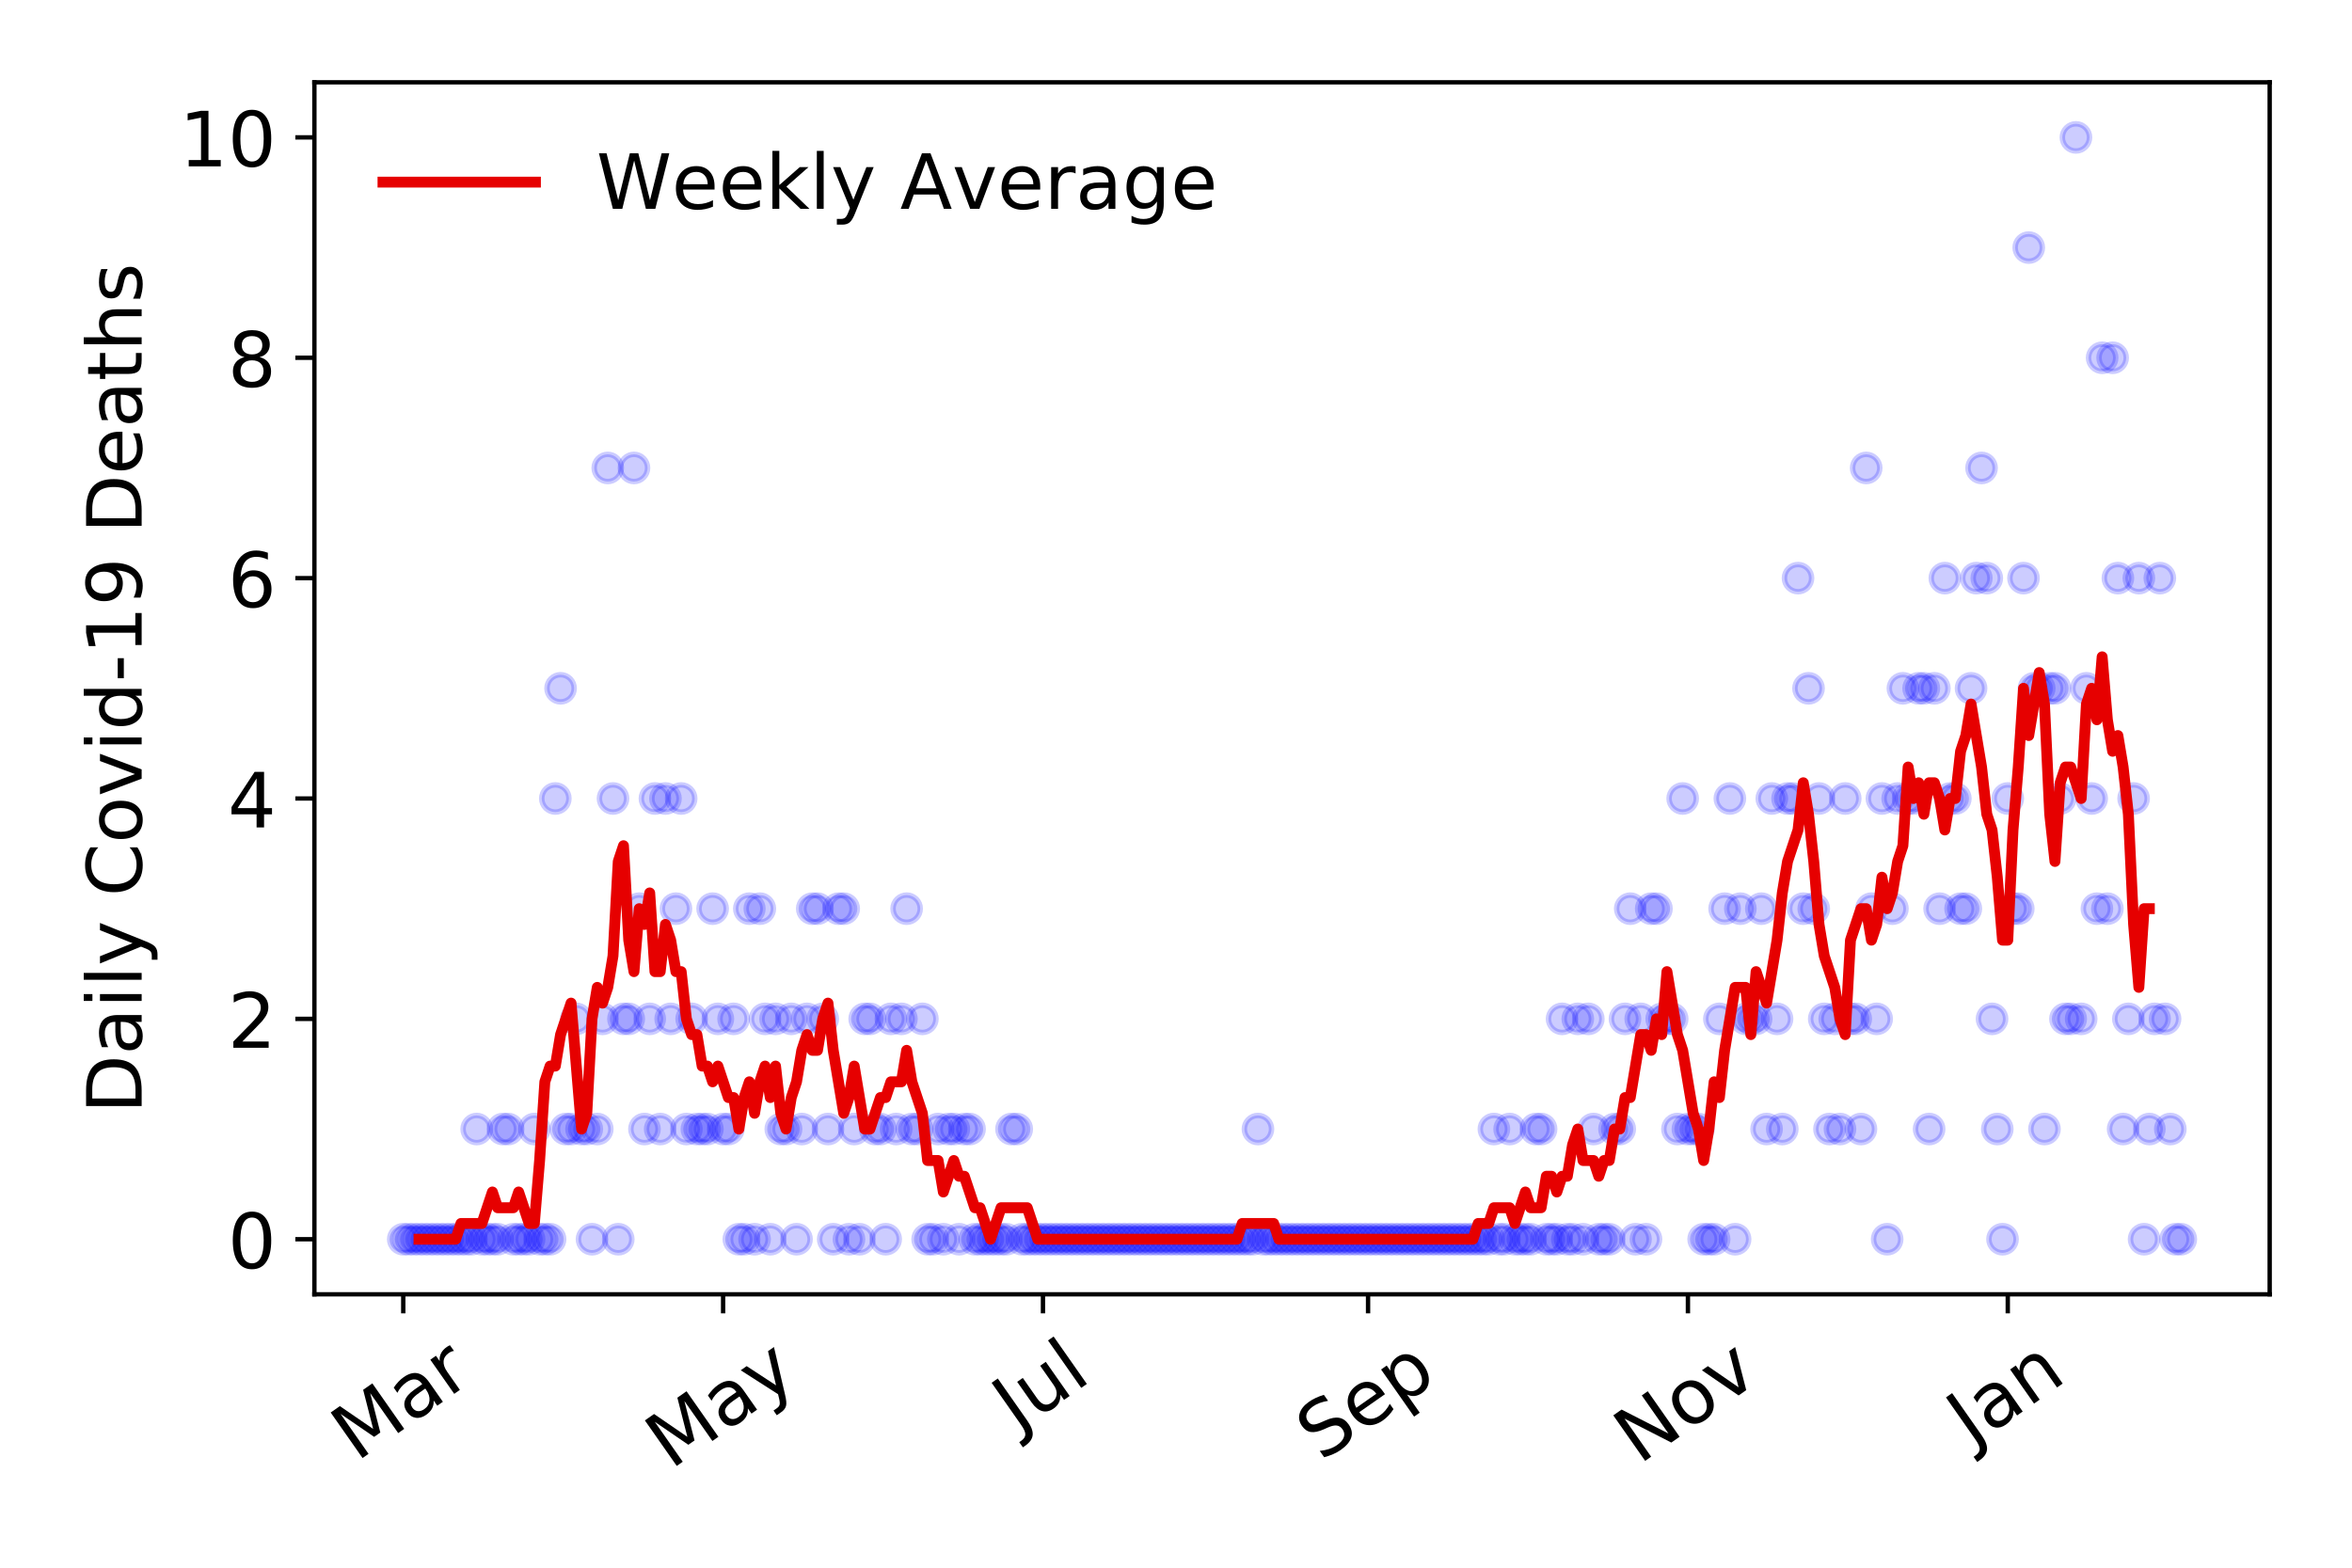<?xml version="1.0" encoding="utf-8" standalone="no"?>
<!DOCTYPE svg PUBLIC "-//W3C//DTD SVG 1.1//EN"
  "http://www.w3.org/Graphics/SVG/1.1/DTD/svg11.dtd">
<!-- Created with matplotlib (https://matplotlib.org/) -->
<svg height="288pt" version="1.1" viewBox="0 0 432 288" width="432pt" xmlns="http://www.w3.org/2000/svg" xmlns:xlink="http://www.w3.org/1999/xlink">
 <defs>
  <style type="text/css">
*{stroke-linecap:butt;stroke-linejoin:round;}
  </style>
 </defs>
 <g id="figure_1">
  <g id="patch_1">
   <path d="M 0 288 
L 432 288 
L 432 0 
L 0 0 
z
" style="fill:#ffffff;"/>
  </g>
  <g id="axes_1">
   <g id="patch_2">
    <path d="M 57.745 237.778 
L 416.88 237.778 
L 416.88 15.12 
L 57.745 15.12 
z
" style="fill:#ffffff;"/>
   </g>
   <g id="matplotlib.axis_1">
    <g id="xtick_1">
     <g id="line2d_1">
      <defs>
       <path d="M 0 0 
L 0 3.5 
" id="mc9eab80dea" style="stroke:#000000;stroke-width:0.8;"/>
      </defs>
      <g>
       <use style="stroke:#000000;stroke-width:0.8;" x="74.069" xlink:href="#mc9eab80dea" y="237.778"/>
      </g>
     </g>
     <g id="text_1">
      <!-- Mar -->
      <defs>
       <path d="M 9.812 72.906 
L 24.516 72.906 
L 43.109 23.297 
L 61.812 72.906 
L 76.516 72.906 
L 76.516 0 
L 66.891 0 
L 66.891 64.016 
L 48.094 14.016 
L 38.188 14.016 
L 19.391 64.016 
L 19.391 0 
L 9.812 0 
z
" id="DejaVuSans-77"/>
       <path d="M 34.281 27.484 
Q 23.391 27.484 19.188 25 
Q 14.984 22.516 14.984 16.5 
Q 14.984 11.719 18.141 8.906 
Q 21.297 6.109 26.703 6.109 
Q 34.188 6.109 38.703 11.406 
Q 43.219 16.703 43.219 25.484 
L 43.219 27.484 
z
M 52.203 31.203 
L 52.203 0 
L 43.219 0 
L 43.219 8.297 
Q 40.141 3.328 35.547 0.953 
Q 30.953 -1.422 24.312 -1.422 
Q 15.922 -1.422 10.953 3.297 
Q 6 8.016 6 15.922 
Q 6 25.141 12.172 29.828 
Q 18.359 34.516 30.609 34.516 
L 43.219 34.516 
L 43.219 35.406 
Q 43.219 41.609 39.141 45 
Q 35.062 48.391 27.688 48.391 
Q 23 48.391 18.547 47.266 
Q 14.109 46.141 10.016 43.891 
L 10.016 52.203 
Q 14.938 54.109 19.578 55.047 
Q 24.219 56 28.609 56 
Q 40.484 56 46.344 49.844 
Q 52.203 43.703 52.203 31.203 
z
" id="DejaVuSans-97"/>
       <path d="M 41.109 46.297 
Q 39.594 47.172 37.812 47.578 
Q 36.031 48 33.891 48 
Q 26.266 48 22.188 43.047 
Q 18.109 38.094 18.109 28.812 
L 18.109 0 
L 9.078 0 
L 9.078 54.688 
L 18.109 54.688 
L 18.109 46.188 
Q 20.953 51.172 25.484 53.578 
Q 30.031 56 36.531 56 
Q 37.453 56 38.578 55.875 
Q 39.703 55.766 41.062 55.516 
z
" id="DejaVuSans-114"/>
      </defs>
      <g transform="translate(65.467 268.643)rotate(-35)scale(0.14 -0.14)">
       <use xlink:href="#DejaVuSans-77"/>
       <use x="86.279" xlink:href="#DejaVuSans-97"/>
       <use x="147.559" xlink:href="#DejaVuSans-114"/>
      </g>
     </g>
    </g>
    <g id="xtick_2">
     <g id="line2d_2">
      <g>
       <use style="stroke:#000000;stroke-width:0.8;" x="132.818" xlink:href="#mc9eab80dea" y="237.778"/>
      </g>
     </g>
     <g id="text_2">
      <!-- May -->
      <defs>
       <path d="M 32.172 -5.078 
Q 28.375 -14.844 24.75 -17.812 
Q 21.141 -20.797 15.094 -20.797 
L 7.906 -20.797 
L 7.906 -13.281 
L 13.188 -13.281 
Q 16.891 -13.281 18.938 -11.516 
Q 21 -9.766 23.484 -3.219 
L 25.094 0.875 
L 2.984 54.688 
L 12.5 54.688 
L 29.594 11.922 
L 46.688 54.688 
L 56.203 54.688 
z
" id="DejaVuSans-121"/>
      </defs>
      <g transform="translate(123.178 270.094)rotate(-35)scale(0.14 -0.14)">
       <use xlink:href="#DejaVuSans-77"/>
       <use x="86.279" xlink:href="#DejaVuSans-97"/>
       <use x="147.559" xlink:href="#DejaVuSans-121"/>
      </g>
     </g>
    </g>
    <g id="xtick_3">
     <g id="line2d_3">
      <g>
       <use style="stroke:#000000;stroke-width:0.8;" x="191.566" xlink:href="#mc9eab80dea" y="237.778"/>
      </g>
     </g>
     <g id="text_3">
      <!-- Jul -->
      <defs>
       <path d="M 9.812 72.906 
L 19.672 72.906 
L 19.672 5.078 
Q 19.672 -8.109 14.672 -14.062 
Q 9.672 -20.016 -1.422 -20.016 
L -5.172 -20.016 
L -5.172 -11.719 
L -2.094 -11.719 
Q 4.438 -11.719 7.125 -8.047 
Q 9.812 -4.391 9.812 5.078 
z
" id="DejaVuSans-74"/>
       <path d="M 8.5 21.578 
L 8.5 54.688 
L 17.484 54.688 
L 17.484 21.922 
Q 17.484 14.156 20.5 10.266 
Q 23.531 6.391 29.594 6.391 
Q 36.859 6.391 41.078 11.031 
Q 45.312 15.672 45.312 23.688 
L 45.312 54.688 
L 54.297 54.688 
L 54.297 0 
L 45.312 0 
L 45.312 8.406 
Q 42.047 3.422 37.719 1 
Q 33.406 -1.422 27.688 -1.422 
Q 18.266 -1.422 13.375 4.438 
Q 8.5 10.297 8.5 21.578 
z
M 31.109 56 
z
" id="DejaVuSans-117"/>
       <path d="M 9.422 75.984 
L 18.406 75.984 
L 18.406 0 
L 9.422 0 
z
" id="DejaVuSans-108"/>
      </defs>
      <g transform="translate(186.863 263.181)rotate(-35)scale(0.14 -0.14)">
       <use xlink:href="#DejaVuSans-74"/>
       <use x="29.492" xlink:href="#DejaVuSans-117"/>
       <use x="92.871" xlink:href="#DejaVuSans-108"/>
      </g>
     </g>
    </g>
    <g id="xtick_4">
     <g id="line2d_4">
      <g>
       <use style="stroke:#000000;stroke-width:0.8;" x="251.277" xlink:href="#mc9eab80dea" y="237.778"/>
      </g>
     </g>
     <g id="text_4">
      <!-- Sep -->
      <defs>
       <path d="M 53.516 70.516 
L 53.516 60.891 
Q 47.906 63.578 42.922 64.891 
Q 37.938 66.219 33.297 66.219 
Q 25.25 66.219 20.875 63.094 
Q 16.5 59.969 16.5 54.203 
Q 16.5 49.359 19.406 46.891 
Q 22.312 44.438 30.422 42.922 
L 36.375 41.703 
Q 47.406 39.594 52.656 34.297 
Q 57.906 29 57.906 20.125 
Q 57.906 9.516 50.797 4.047 
Q 43.703 -1.422 29.984 -1.422 
Q 24.812 -1.422 18.969 -0.25 
Q 13.141 0.922 6.891 3.219 
L 6.891 13.375 
Q 12.891 10.016 18.656 8.297 
Q 24.422 6.594 29.984 6.594 
Q 38.422 6.594 43.016 9.906 
Q 47.609 13.234 47.609 19.391 
Q 47.609 24.75 44.312 27.781 
Q 41.016 30.812 33.5 32.328 
L 27.484 33.5 
Q 16.453 35.688 11.516 40.375 
Q 6.594 45.062 6.594 53.422 
Q 6.594 63.094 13.406 68.656 
Q 20.219 74.219 32.172 74.219 
Q 37.312 74.219 42.625 73.281 
Q 47.953 72.359 53.516 70.516 
z
" id="DejaVuSans-83"/>
       <path d="M 56.203 29.594 
L 56.203 25.203 
L 14.891 25.203 
Q 15.484 15.922 20.484 11.062 
Q 25.484 6.203 34.422 6.203 
Q 39.594 6.203 44.453 7.469 
Q 49.312 8.734 54.109 11.281 
L 54.109 2.781 
Q 49.266 0.734 44.188 -0.344 
Q 39.109 -1.422 33.891 -1.422 
Q 20.797 -1.422 13.156 6.188 
Q 5.516 13.812 5.516 26.812 
Q 5.516 40.234 12.766 48.109 
Q 20.016 56 32.328 56 
Q 43.359 56 49.781 48.891 
Q 56.203 41.797 56.203 29.594 
z
M 47.219 32.234 
Q 47.125 39.594 43.094 43.984 
Q 39.062 48.391 32.422 48.391 
Q 24.906 48.391 20.391 44.141 
Q 15.875 39.891 15.188 32.172 
z
" id="DejaVuSans-101"/>
       <path d="M 18.109 8.203 
L 18.109 -20.797 
L 9.078 -20.797 
L 9.078 54.688 
L 18.109 54.688 
L 18.109 46.391 
Q 20.953 51.266 25.266 53.625 
Q 29.594 56 35.594 56 
Q 45.562 56 51.781 48.094 
Q 58.016 40.188 58.016 27.297 
Q 58.016 14.406 51.781 6.484 
Q 45.562 -1.422 35.594 -1.422 
Q 29.594 -1.422 25.266 0.953 
Q 20.953 3.328 18.109 8.203 
z
M 48.688 27.297 
Q 48.688 37.203 44.609 42.844 
Q 40.531 48.484 33.406 48.484 
Q 26.266 48.484 22.188 42.844 
Q 18.109 37.203 18.109 27.297 
Q 18.109 17.391 22.188 11.75 
Q 26.266 6.109 33.406 6.109 
Q 40.531 6.109 44.609 11.75 
Q 48.688 17.391 48.688 27.297 
z
" id="DejaVuSans-112"/>
      </defs>
      <g transform="translate(242.684 268.629)rotate(-35)scale(0.14 -0.14)">
       <use xlink:href="#DejaVuSans-83"/>
       <use x="63.477" xlink:href="#DejaVuSans-101"/>
       <use x="125" xlink:href="#DejaVuSans-112"/>
      </g>
     </g>
    </g>
    <g id="xtick_5">
     <g id="line2d_5">
      <g>
       <use style="stroke:#000000;stroke-width:0.8;" x="310.026" xlink:href="#mc9eab80dea" y="237.778"/>
      </g>
     </g>
     <g id="text_5">
      <!-- Nov -->
      <defs>
       <path d="M 9.812 72.906 
L 23.094 72.906 
L 55.422 11.922 
L 55.422 72.906 
L 64.984 72.906 
L 64.984 0 
L 51.703 0 
L 19.391 60.984 
L 19.391 0 
L 9.812 0 
z
" id="DejaVuSans-78"/>
       <path d="M 30.609 48.391 
Q 23.391 48.391 19.188 42.75 
Q 14.984 37.109 14.984 27.297 
Q 14.984 17.484 19.156 11.844 
Q 23.344 6.203 30.609 6.203 
Q 37.797 6.203 41.984 11.859 
Q 46.188 17.531 46.188 27.297 
Q 46.188 37.016 41.984 42.703 
Q 37.797 48.391 30.609 48.391 
z
M 30.609 56 
Q 42.328 56 49.016 48.375 
Q 55.719 40.766 55.719 27.297 
Q 55.719 13.875 49.016 6.219 
Q 42.328 -1.422 30.609 -1.422 
Q 18.844 -1.422 12.172 6.219 
Q 5.516 13.875 5.516 27.297 
Q 5.516 40.766 12.172 48.375 
Q 18.844 56 30.609 56 
z
" id="DejaVuSans-111"/>
       <path d="M 2.984 54.688 
L 12.5 54.688 
L 29.594 8.797 
L 46.688 54.688 
L 56.203 54.688 
L 35.688 0 
L 23.484 0 
z
" id="DejaVuSans-118"/>
      </defs>
      <g transform="translate(301.049 269.166)rotate(-35)scale(0.14 -0.14)">
       <use xlink:href="#DejaVuSans-78"/>
       <use x="74.805" xlink:href="#DejaVuSans-111"/>
       <use x="135.986" xlink:href="#DejaVuSans-118"/>
      </g>
     </g>
    </g>
    <g id="xtick_6">
     <g id="line2d_6">
      <g>
       <use style="stroke:#000000;stroke-width:0.8;" x="368.774" xlink:href="#mc9eab80dea" y="237.778"/>
      </g>
     </g>
     <g id="text_6">
      <!-- Jan -->
      <defs>
       <path d="M 54.891 33.016 
L 54.891 0 
L 45.906 0 
L 45.906 32.719 
Q 45.906 40.484 42.875 44.328 
Q 39.844 48.188 33.797 48.188 
Q 26.516 48.188 22.312 43.547 
Q 18.109 38.922 18.109 30.906 
L 18.109 0 
L 9.078 0 
L 9.078 54.688 
L 18.109 54.688 
L 18.109 46.188 
Q 21.344 51.125 25.703 53.562 
Q 30.078 56 35.797 56 
Q 45.219 56 50.047 50.172 
Q 54.891 44.344 54.891 33.016 
z
" id="DejaVuSans-110"/>
      </defs>
      <g transform="translate(362.15 265.871)rotate(-35)scale(0.14 -0.14)">
       <use xlink:href="#DejaVuSans-74"/>
       <use x="29.492" xlink:href="#DejaVuSans-97"/>
       <use x="90.771" xlink:href="#DejaVuSans-110"/>
      </g>
     </g>
    </g>
   </g>
   <g id="matplotlib.axis_2">
    <g id="ytick_1">
     <g id="line2d_7">
      <defs>
       <path d="M 0 0 
L -3.5 0 
" id="m91c956c087" style="stroke:#000000;stroke-width:0.8;"/>
      </defs>
      <g>
       <use style="stroke:#000000;stroke-width:0.8;" x="57.745" xlink:href="#m91c956c087" y="227.657"/>
      </g>
     </g>
     <g id="text_7">
      <!-- 0 -->
      <defs>
       <path d="M 31.781 66.406 
Q 24.172 66.406 20.328 58.906 
Q 16.5 51.422 16.5 36.375 
Q 16.5 21.391 20.328 13.891 
Q 24.172 6.391 31.781 6.391 
Q 39.453 6.391 43.281 13.891 
Q 47.125 21.391 47.125 36.375 
Q 47.125 51.422 43.281 58.906 
Q 39.453 66.406 31.781 66.406 
z
M 31.781 74.219 
Q 44.047 74.219 50.516 64.516 
Q 56.984 54.828 56.984 36.375 
Q 56.984 17.969 50.516 8.266 
Q 44.047 -1.422 31.781 -1.422 
Q 19.531 -1.422 13.062 8.266 
Q 6.594 17.969 6.594 36.375 
Q 6.594 54.828 13.062 64.516 
Q 19.531 74.219 31.781 74.219 
z
" id="DejaVuSans-48"/>
      </defs>
      <g transform="translate(41.837 232.976)scale(0.14 -0.14)">
       <use xlink:href="#DejaVuSans-48"/>
      </g>
     </g>
    </g>
    <g id="ytick_2">
     <g id="line2d_8">
      <g>
       <use style="stroke:#000000;stroke-width:0.8;" x="57.745" xlink:href="#m91c956c087" y="187.174"/>
      </g>
     </g>
     <g id="text_8">
      <!-- 2 -->
      <defs>
       <path d="M 19.188 8.297 
L 53.609 8.297 
L 53.609 0 
L 7.328 0 
L 7.328 8.297 
Q 12.938 14.109 22.625 23.891 
Q 32.328 33.688 34.812 36.531 
Q 39.547 41.844 41.422 45.531 
Q 43.312 49.219 43.312 52.781 
Q 43.312 58.594 39.234 62.25 
Q 35.156 65.922 28.609 65.922 
Q 23.969 65.922 18.812 64.312 
Q 13.672 62.703 7.812 59.422 
L 7.812 69.391 
Q 13.766 71.781 18.938 73 
Q 24.125 74.219 28.422 74.219 
Q 39.75 74.219 46.484 68.547 
Q 53.219 62.891 53.219 53.422 
Q 53.219 48.922 51.531 44.891 
Q 49.859 40.875 45.406 35.406 
Q 44.188 33.984 37.641 27.219 
Q 31.109 20.453 19.188 8.297 
z
" id="DejaVuSans-50"/>
      </defs>
      <g transform="translate(41.837 192.493)scale(0.14 -0.14)">
       <use xlink:href="#DejaVuSans-50"/>
      </g>
     </g>
    </g>
    <g id="ytick_3">
     <g id="line2d_9">
      <g>
       <use style="stroke:#000000;stroke-width:0.8;" x="57.745" xlink:href="#m91c956c087" y="146.691"/>
      </g>
     </g>
     <g id="text_9">
      <!-- 4 -->
      <defs>
       <path d="M 37.797 64.312 
L 12.891 25.391 
L 37.797 25.391 
z
M 35.203 72.906 
L 47.609 72.906 
L 47.609 25.391 
L 58.016 25.391 
L 58.016 17.188 
L 47.609 17.188 
L 47.609 0 
L 37.797 0 
L 37.797 17.188 
L 4.891 17.188 
L 4.891 26.703 
z
" id="DejaVuSans-52"/>
      </defs>
      <g transform="translate(41.837 152.01)scale(0.14 -0.14)">
       <use xlink:href="#DejaVuSans-52"/>
      </g>
     </g>
    </g>
    <g id="ytick_4">
     <g id="line2d_10">
      <g>
       <use style="stroke:#000000;stroke-width:0.8;" x="57.745" xlink:href="#m91c956c087" y="106.207"/>
      </g>
     </g>
     <g id="text_10">
      <!-- 6 -->
      <defs>
       <path d="M 33.016 40.375 
Q 26.375 40.375 22.484 35.828 
Q 18.609 31.297 18.609 23.391 
Q 18.609 15.531 22.484 10.953 
Q 26.375 6.391 33.016 6.391 
Q 39.656 6.391 43.531 10.953 
Q 47.406 15.531 47.406 23.391 
Q 47.406 31.297 43.531 35.828 
Q 39.656 40.375 33.016 40.375 
z
M 52.594 71.297 
L 52.594 62.312 
Q 48.875 64.062 45.094 64.984 
Q 41.312 65.922 37.594 65.922 
Q 27.828 65.922 22.672 59.328 
Q 17.531 52.734 16.797 39.406 
Q 19.672 43.656 24.016 45.922 
Q 28.375 48.188 33.594 48.188 
Q 44.578 48.188 50.953 41.516 
Q 57.328 34.859 57.328 23.391 
Q 57.328 12.156 50.688 5.359 
Q 44.047 -1.422 33.016 -1.422 
Q 20.359 -1.422 13.672 8.266 
Q 6.984 17.969 6.984 36.375 
Q 6.984 53.656 15.188 63.938 
Q 23.391 74.219 37.203 74.219 
Q 40.922 74.219 44.703 73.484 
Q 48.484 72.75 52.594 71.297 
z
" id="DejaVuSans-54"/>
      </defs>
      <g transform="translate(41.837 111.526)scale(0.14 -0.14)">
       <use xlink:href="#DejaVuSans-54"/>
      </g>
     </g>
    </g>
    <g id="ytick_5">
     <g id="line2d_11">
      <g>
       <use style="stroke:#000000;stroke-width:0.8;" x="57.745" xlink:href="#m91c956c087" y="65.724"/>
      </g>
     </g>
     <g id="text_11">
      <!-- 8 -->
      <defs>
       <path d="M 31.781 34.625 
Q 24.75 34.625 20.719 30.859 
Q 16.703 27.094 16.703 20.516 
Q 16.703 13.922 20.719 10.156 
Q 24.75 6.391 31.781 6.391 
Q 38.812 6.391 42.859 10.172 
Q 46.922 13.969 46.922 20.516 
Q 46.922 27.094 42.891 30.859 
Q 38.875 34.625 31.781 34.625 
z
M 21.922 38.812 
Q 15.578 40.375 12.031 44.719 
Q 8.5 49.078 8.5 55.328 
Q 8.5 64.062 14.719 69.141 
Q 20.953 74.219 31.781 74.219 
Q 42.672 74.219 48.875 69.141 
Q 55.078 64.062 55.078 55.328 
Q 55.078 49.078 51.531 44.719 
Q 48 40.375 41.703 38.812 
Q 48.828 37.156 52.797 32.312 
Q 56.781 27.484 56.781 20.516 
Q 56.781 9.906 50.312 4.234 
Q 43.844 -1.422 31.781 -1.422 
Q 19.734 -1.422 13.25 4.234 
Q 6.781 9.906 6.781 20.516 
Q 6.781 27.484 10.781 32.312 
Q 14.797 37.156 21.922 38.812 
z
M 18.312 54.391 
Q 18.312 48.734 21.844 45.562 
Q 25.391 42.391 31.781 42.391 
Q 38.141 42.391 41.719 45.562 
Q 45.312 48.734 45.312 54.391 
Q 45.312 60.062 41.719 63.234 
Q 38.141 66.406 31.781 66.406 
Q 25.391 66.406 21.844 63.234 
Q 18.312 60.062 18.312 54.391 
z
" id="DejaVuSans-56"/>
      </defs>
      <g transform="translate(41.837 71.043)scale(0.14 -0.14)">
       <use xlink:href="#DejaVuSans-56"/>
      </g>
     </g>
    </g>
    <g id="ytick_6">
     <g id="line2d_12">
      <g>
       <use style="stroke:#000000;stroke-width:0.8;" x="57.745" xlink:href="#m91c956c087" y="25.241"/>
      </g>
     </g>
     <g id="text_12">
      <!-- 10 -->
      <defs>
       <path d="M 12.406 8.297 
L 28.516 8.297 
L 28.516 63.922 
L 10.984 60.406 
L 10.984 69.391 
L 28.422 72.906 
L 38.281 72.906 
L 38.281 8.297 
L 54.391 8.297 
L 54.391 0 
L 12.406 0 
z
" id="DejaVuSans-49"/>
      </defs>
      <g transform="translate(32.93 30.56)scale(0.14 -0.14)">
       <use xlink:href="#DejaVuSans-49"/>
       <use x="63.623" xlink:href="#DejaVuSans-48"/>
      </g>
     </g>
    </g>
    <g id="text_13">
     <!-- Daily Covid-19 Deaths -->
     <defs>
      <path d="M 19.672 64.797 
L 19.672 8.109 
L 31.594 8.109 
Q 46.688 8.109 53.688 14.938 
Q 60.688 21.781 60.688 36.531 
Q 60.688 51.172 53.688 57.984 
Q 46.688 64.797 31.594 64.797 
z
M 9.812 72.906 
L 30.078 72.906 
Q 51.266 72.906 61.172 64.094 
Q 71.094 55.281 71.094 36.531 
Q 71.094 17.672 61.125 8.828 
Q 51.172 0 30.078 0 
L 9.812 0 
z
" id="DejaVuSans-68"/>
      <path d="M 9.422 54.688 
L 18.406 54.688 
L 18.406 0 
L 9.422 0 
z
M 9.422 75.984 
L 18.406 75.984 
L 18.406 64.594 
L 9.422 64.594 
z
" id="DejaVuSans-105"/>
      <path id="DejaVuSans-32"/>
      <path d="M 64.406 67.281 
L 64.406 56.891 
Q 59.422 61.531 53.781 63.812 
Q 48.141 66.109 41.797 66.109 
Q 29.297 66.109 22.656 58.469 
Q 16.016 50.828 16.016 36.375 
Q 16.016 21.969 22.656 14.328 
Q 29.297 6.688 41.797 6.688 
Q 48.141 6.688 53.781 8.984 
Q 59.422 11.281 64.406 15.922 
L 64.406 5.609 
Q 59.234 2.094 53.438 0.328 
Q 47.656 -1.422 41.219 -1.422 
Q 24.656 -1.422 15.125 8.703 
Q 5.609 18.844 5.609 36.375 
Q 5.609 53.953 15.125 64.078 
Q 24.656 74.219 41.219 74.219 
Q 47.75 74.219 53.531 72.484 
Q 59.328 70.75 64.406 67.281 
z
" id="DejaVuSans-67"/>
      <path d="M 45.406 46.391 
L 45.406 75.984 
L 54.391 75.984 
L 54.391 0 
L 45.406 0 
L 45.406 8.203 
Q 42.578 3.328 38.25 0.953 
Q 33.938 -1.422 27.875 -1.422 
Q 17.969 -1.422 11.734 6.484 
Q 5.516 14.406 5.516 27.297 
Q 5.516 40.188 11.734 48.094 
Q 17.969 56 27.875 56 
Q 33.938 56 38.25 53.625 
Q 42.578 51.266 45.406 46.391 
z
M 14.797 27.297 
Q 14.797 17.391 18.875 11.75 
Q 22.953 6.109 30.078 6.109 
Q 37.203 6.109 41.297 11.75 
Q 45.406 17.391 45.406 27.297 
Q 45.406 37.203 41.297 42.844 
Q 37.203 48.484 30.078 48.484 
Q 22.953 48.484 18.875 42.844 
Q 14.797 37.203 14.797 27.297 
z
" id="DejaVuSans-100"/>
      <path d="M 4.891 31.391 
L 31.203 31.391 
L 31.203 23.391 
L 4.891 23.391 
z
" id="DejaVuSans-45"/>
      <path d="M 10.984 1.516 
L 10.984 10.5 
Q 14.703 8.734 18.5 7.812 
Q 22.312 6.891 25.984 6.891 
Q 35.75 6.891 40.891 13.453 
Q 46.047 20.016 46.781 33.406 
Q 43.953 29.203 39.594 26.953 
Q 35.25 24.703 29.984 24.703 
Q 19.047 24.703 12.672 31.312 
Q 6.297 37.938 6.297 49.422 
Q 6.297 60.641 12.938 67.422 
Q 19.578 74.219 30.609 74.219 
Q 43.266 74.219 49.922 64.516 
Q 56.594 54.828 56.594 36.375 
Q 56.594 19.141 48.406 8.859 
Q 40.234 -1.422 26.422 -1.422 
Q 22.703 -1.422 18.891 -0.688 
Q 15.094 0.047 10.984 1.516 
z
M 30.609 32.422 
Q 37.25 32.422 41.125 36.953 
Q 45.016 41.5 45.016 49.422 
Q 45.016 57.281 41.125 61.844 
Q 37.25 66.406 30.609 66.406 
Q 23.969 66.406 20.094 61.844 
Q 16.219 57.281 16.219 49.422 
Q 16.219 41.5 20.094 36.953 
Q 23.969 32.422 30.609 32.422 
z
" id="DejaVuSans-57"/>
      <path d="M 18.312 70.219 
L 18.312 54.688 
L 36.812 54.688 
L 36.812 47.703 
L 18.312 47.703 
L 18.312 18.016 
Q 18.312 11.328 20.141 9.422 
Q 21.969 7.516 27.594 7.516 
L 36.812 7.516 
L 36.812 0 
L 27.594 0 
Q 17.188 0 13.234 3.875 
Q 9.281 7.766 9.281 18.016 
L 9.281 47.703 
L 2.688 47.703 
L 2.688 54.688 
L 9.281 54.688 
L 9.281 70.219 
z
" id="DejaVuSans-116"/>
      <path d="M 54.891 33.016 
L 54.891 0 
L 45.906 0 
L 45.906 32.719 
Q 45.906 40.484 42.875 44.328 
Q 39.844 48.188 33.797 48.188 
Q 26.516 48.188 22.312 43.547 
Q 18.109 38.922 18.109 30.906 
L 18.109 0 
L 9.078 0 
L 9.078 75.984 
L 18.109 75.984 
L 18.109 46.188 
Q 21.344 51.125 25.703 53.562 
Q 30.078 56 35.797 56 
Q 45.219 56 50.047 50.172 
Q 54.891 44.344 54.891 33.016 
z
" id="DejaVuSans-104"/>
      <path d="M 44.281 53.078 
L 44.281 44.578 
Q 40.484 46.531 36.375 47.5 
Q 32.281 48.484 27.875 48.484 
Q 21.188 48.484 17.844 46.438 
Q 14.5 44.391 14.5 40.281 
Q 14.5 37.156 16.891 35.375 
Q 19.281 33.594 26.516 31.984 
L 29.594 31.297 
Q 39.156 29.25 43.188 25.516 
Q 47.219 21.781 47.219 15.094 
Q 47.219 7.469 41.188 3.016 
Q 35.156 -1.422 24.609 -1.422 
Q 20.219 -1.422 15.453 -0.562 
Q 10.688 0.297 5.422 2 
L 5.422 11.281 
Q 10.406 8.688 15.234 7.391 
Q 20.062 6.109 24.812 6.109 
Q 31.156 6.109 34.562 8.281 
Q 37.984 10.453 37.984 14.406 
Q 37.984 18.062 35.516 20.016 
Q 33.062 21.969 24.703 23.781 
L 21.578 24.516 
Q 13.234 26.266 9.516 29.906 
Q 5.812 33.547 5.812 39.891 
Q 5.812 47.609 11.281 51.797 
Q 16.75 56 26.812 56 
Q 31.781 56 36.172 55.266 
Q 40.578 54.547 44.281 53.078 
z
" id="DejaVuSans-115"/>
     </defs>
     <g transform="translate(26.018 204.56)rotate(-90)scale(0.14 -0.14)">
      <use xlink:href="#DejaVuSans-68"/>
      <use x="77.002" xlink:href="#DejaVuSans-97"/>
      <use x="138.281" xlink:href="#DejaVuSans-105"/>
      <use x="166.064" xlink:href="#DejaVuSans-108"/>
      <use x="193.848" xlink:href="#DejaVuSans-121"/>
      <use x="253.027" xlink:href="#DejaVuSans-32"/>
      <use x="284.814" xlink:href="#DejaVuSans-67"/>
      <use x="354.639" xlink:href="#DejaVuSans-111"/>
      <use x="415.82" xlink:href="#DejaVuSans-118"/>
      <use x="475" xlink:href="#DejaVuSans-105"/>
      <use x="502.783" xlink:href="#DejaVuSans-100"/>
      <use x="566.26" xlink:href="#DejaVuSans-45"/>
      <use x="602.344" xlink:href="#DejaVuSans-49"/>
      <use x="665.967" xlink:href="#DejaVuSans-57"/>
      <use x="729.59" xlink:href="#DejaVuSans-32"/>
      <use x="761.377" xlink:href="#DejaVuSans-68"/>
      <use x="838.379" xlink:href="#DejaVuSans-101"/>
      <use x="899.902" xlink:href="#DejaVuSans-97"/>
      <use x="961.182" xlink:href="#DejaVuSans-116"/>
      <use x="1000.391" xlink:href="#DejaVuSans-104"/>
      <use x="1063.77" xlink:href="#DejaVuSans-115"/>
     </g>
    </g>
   </g>
   <g id="line2d_13">
    <defs>
     <path d="M 0 2.5 
C 0.663 2.5 1.299 2.237 1.768 1.768 
C 2.237 1.299 2.5 0.663 2.5 0 
C 2.5 -0.663 2.237 -1.299 1.768 -1.768 
C 1.299 -2.237 0.663 -2.5 0 -2.5 
C -0.663 -2.5 -1.299 -2.237 -1.768 -1.768 
C -2.237 -1.299 -2.5 -0.663 -2.5 0 
C -2.5 0.663 -2.237 1.299 -1.768 1.768 
C -1.299 2.237 -0.663 2.5 0 2.5 
z
" id="m1bc7694a7b" style="stroke:#0000ff;stroke-opacity:0.2;"/>
    </defs>
    <g clip-path="url(#p333e948436)">
     <use style="fill:#0000ff;fill-opacity:0.2;stroke:#0000ff;stroke-opacity:0.2;" x="74.069" xlink:href="#m1bc7694a7b" y="227.657"/>
     <use style="fill:#0000ff;fill-opacity:0.2;stroke:#0000ff;stroke-opacity:0.2;" x="75.032" xlink:href="#m1bc7694a7b" y="227.657"/>
     <use style="fill:#0000ff;fill-opacity:0.2;stroke:#0000ff;stroke-opacity:0.2;" x="75.995" xlink:href="#m1bc7694a7b" y="227.657"/>
     <use style="fill:#0000ff;fill-opacity:0.2;stroke:#0000ff;stroke-opacity:0.2;" x="76.959" xlink:href="#m1bc7694a7b" y="227.657"/>
     <use style="fill:#0000ff;fill-opacity:0.2;stroke:#0000ff;stroke-opacity:0.2;" x="77.922" xlink:href="#m1bc7694a7b" y="227.657"/>
     <use style="fill:#0000ff;fill-opacity:0.2;stroke:#0000ff;stroke-opacity:0.2;" x="78.885" xlink:href="#m1bc7694a7b" y="227.657"/>
     <use style="fill:#0000ff;fill-opacity:0.2;stroke:#0000ff;stroke-opacity:0.2;" x="79.848" xlink:href="#m1bc7694a7b" y="227.657"/>
     <use style="fill:#0000ff;fill-opacity:0.2;stroke:#0000ff;stroke-opacity:0.2;" x="80.811" xlink:href="#m1bc7694a7b" y="227.657"/>
     <use style="fill:#0000ff;fill-opacity:0.2;stroke:#0000ff;stroke-opacity:0.2;" x="81.774" xlink:href="#m1bc7694a7b" y="227.657"/>
     <use style="fill:#0000ff;fill-opacity:0.2;stroke:#0000ff;stroke-opacity:0.2;" x="82.737" xlink:href="#m1bc7694a7b" y="227.657"/>
     <use style="fill:#0000ff;fill-opacity:0.2;stroke:#0000ff;stroke-opacity:0.2;" x="83.7" xlink:href="#m1bc7694a7b" y="227.657"/>
     <use style="fill:#0000ff;fill-opacity:0.2;stroke:#0000ff;stroke-opacity:0.2;" x="84.663" xlink:href="#m1bc7694a7b" y="227.657"/>
     <use style="fill:#0000ff;fill-opacity:0.2;stroke:#0000ff;stroke-opacity:0.2;" x="85.626" xlink:href="#m1bc7694a7b" y="227.657"/>
     <use style="fill:#0000ff;fill-opacity:0.2;stroke:#0000ff;stroke-opacity:0.2;" x="86.589" xlink:href="#m1bc7694a7b" y="227.657"/>
     <use style="fill:#0000ff;fill-opacity:0.2;stroke:#0000ff;stroke-opacity:0.2;" x="87.553" xlink:href="#m1bc7694a7b" y="207.416"/>
     <use style="fill:#0000ff;fill-opacity:0.2;stroke:#0000ff;stroke-opacity:0.2;" x="88.516" xlink:href="#m1bc7694a7b" y="227.657"/>
     <use style="fill:#0000ff;fill-opacity:0.2;stroke:#0000ff;stroke-opacity:0.2;" x="89.479" xlink:href="#m1bc7694a7b" y="227.657"/>
     <use style="fill:#0000ff;fill-opacity:0.2;stroke:#0000ff;stroke-opacity:0.2;" x="90.442" xlink:href="#m1bc7694a7b" y="227.657"/>
     <use style="fill:#0000ff;fill-opacity:0.2;stroke:#0000ff;stroke-opacity:0.2;" x="91.405" xlink:href="#m1bc7694a7b" y="227.657"/>
     <use style="fill:#0000ff;fill-opacity:0.2;stroke:#0000ff;stroke-opacity:0.2;" x="92.368" xlink:href="#m1bc7694a7b" y="207.416"/>
     <use style="fill:#0000ff;fill-opacity:0.2;stroke:#0000ff;stroke-opacity:0.2;" x="93.331" xlink:href="#m1bc7694a7b" y="207.416"/>
     <use style="fill:#0000ff;fill-opacity:0.2;stroke:#0000ff;stroke-opacity:0.2;" x="94.294" xlink:href="#m1bc7694a7b" y="227.657"/>
     <use style="fill:#0000ff;fill-opacity:0.2;stroke:#0000ff;stroke-opacity:0.2;" x="95.257" xlink:href="#m1bc7694a7b" y="227.657"/>
     <use style="fill:#0000ff;fill-opacity:0.2;stroke:#0000ff;stroke-opacity:0.2;" x="96.22" xlink:href="#m1bc7694a7b" y="227.657"/>
     <use style="fill:#0000ff;fill-opacity:0.2;stroke:#0000ff;stroke-opacity:0.2;" x="97.183" xlink:href="#m1bc7694a7b" y="227.657"/>
     <use style="fill:#0000ff;fill-opacity:0.2;stroke:#0000ff;stroke-opacity:0.2;" x="98.146" xlink:href="#m1bc7694a7b" y="207.416"/>
     <use style="fill:#0000ff;fill-opacity:0.2;stroke:#0000ff;stroke-opacity:0.2;" x="99.11" xlink:href="#m1bc7694a7b" y="227.657"/>
     <use style="fill:#0000ff;fill-opacity:0.2;stroke:#0000ff;stroke-opacity:0.2;" x="100.073" xlink:href="#m1bc7694a7b" y="227.657"/>
     <use style="fill:#0000ff;fill-opacity:0.2;stroke:#0000ff;stroke-opacity:0.2;" x="101.036" xlink:href="#m1bc7694a7b" y="227.657"/>
     <use style="fill:#0000ff;fill-opacity:0.2;stroke:#0000ff;stroke-opacity:0.2;" x="101.999" xlink:href="#m1bc7694a7b" y="146.691"/>
     <use style="fill:#0000ff;fill-opacity:0.2;stroke:#0000ff;stroke-opacity:0.2;" x="102.962" xlink:href="#m1bc7694a7b" y="126.449"/>
     <use style="fill:#0000ff;fill-opacity:0.2;stroke:#0000ff;stroke-opacity:0.2;" x="103.925" xlink:href="#m1bc7694a7b" y="207.416"/>
     <use style="fill:#0000ff;fill-opacity:0.2;stroke:#0000ff;stroke-opacity:0.2;" x="104.888" xlink:href="#m1bc7694a7b" y="207.416"/>
     <use style="fill:#0000ff;fill-opacity:0.2;stroke:#0000ff;stroke-opacity:0.2;" x="105.851" xlink:href="#m1bc7694a7b" y="187.174"/>
     <use style="fill:#0000ff;fill-opacity:0.2;stroke:#0000ff;stroke-opacity:0.2;" x="106.814" xlink:href="#m1bc7694a7b" y="207.416"/>
     <use style="fill:#0000ff;fill-opacity:0.2;stroke:#0000ff;stroke-opacity:0.2;" x="107.777" xlink:href="#m1bc7694a7b" y="207.416"/>
     <use style="fill:#0000ff;fill-opacity:0.2;stroke:#0000ff;stroke-opacity:0.2;" x="108.74" xlink:href="#m1bc7694a7b" y="227.657"/>
     <use style="fill:#0000ff;fill-opacity:0.2;stroke:#0000ff;stroke-opacity:0.2;" x="109.704" xlink:href="#m1bc7694a7b" y="207.416"/>
     <use style="fill:#0000ff;fill-opacity:0.2;stroke:#0000ff;stroke-opacity:0.2;" x="110.667" xlink:href="#m1bc7694a7b" y="187.174"/>
     <use style="fill:#0000ff;fill-opacity:0.2;stroke:#0000ff;stroke-opacity:0.2;" x="111.63" xlink:href="#m1bc7694a7b" y="85.966"/>
     <use style="fill:#0000ff;fill-opacity:0.2;stroke:#0000ff;stroke-opacity:0.2;" x="112.593" xlink:href="#m1bc7694a7b" y="146.691"/>
     <use style="fill:#0000ff;fill-opacity:0.2;stroke:#0000ff;stroke-opacity:0.2;" x="113.556" xlink:href="#m1bc7694a7b" y="227.657"/>
     <use style="fill:#0000ff;fill-opacity:0.2;stroke:#0000ff;stroke-opacity:0.2;" x="114.519" xlink:href="#m1bc7694a7b" y="187.174"/>
     <use style="fill:#0000ff;fill-opacity:0.2;stroke:#0000ff;stroke-opacity:0.2;" x="115.482" xlink:href="#m1bc7694a7b" y="187.174"/>
     <use style="fill:#0000ff;fill-opacity:0.2;stroke:#0000ff;stroke-opacity:0.2;" x="116.445" xlink:href="#m1bc7694a7b" y="85.966"/>
     <use style="fill:#0000ff;fill-opacity:0.2;stroke:#0000ff;stroke-opacity:0.2;" x="117.408" xlink:href="#m1bc7694a7b" y="166.932"/>
     <use style="fill:#0000ff;fill-opacity:0.2;stroke:#0000ff;stroke-opacity:0.2;" x="118.371" xlink:href="#m1bc7694a7b" y="207.416"/>
     <use style="fill:#0000ff;fill-opacity:0.2;stroke:#0000ff;stroke-opacity:0.2;" x="119.334" xlink:href="#m1bc7694a7b" y="187.174"/>
     <use style="fill:#0000ff;fill-opacity:0.2;stroke:#0000ff;stroke-opacity:0.2;" x="120.297" xlink:href="#m1bc7694a7b" y="146.691"/>
     <use style="fill:#0000ff;fill-opacity:0.2;stroke:#0000ff;stroke-opacity:0.2;" x="121.261" xlink:href="#m1bc7694a7b" y="207.416"/>
     <use style="fill:#0000ff;fill-opacity:0.2;stroke:#0000ff;stroke-opacity:0.2;" x="122.224" xlink:href="#m1bc7694a7b" y="146.691"/>
     <use style="fill:#0000ff;fill-opacity:0.2;stroke:#0000ff;stroke-opacity:0.2;" x="123.187" xlink:href="#m1bc7694a7b" y="187.174"/>
     <use style="fill:#0000ff;fill-opacity:0.2;stroke:#0000ff;stroke-opacity:0.2;" x="124.15" xlink:href="#m1bc7694a7b" y="166.932"/>
     <use style="fill:#0000ff;fill-opacity:0.2;stroke:#0000ff;stroke-opacity:0.2;" x="125.113" xlink:href="#m1bc7694a7b" y="146.691"/>
     <use style="fill:#0000ff;fill-opacity:0.2;stroke:#0000ff;stroke-opacity:0.2;" x="126.076" xlink:href="#m1bc7694a7b" y="207.416"/>
     <use style="fill:#0000ff;fill-opacity:0.2;stroke:#0000ff;stroke-opacity:0.2;" x="127.039" xlink:href="#m1bc7694a7b" y="187.174"/>
     <use style="fill:#0000ff;fill-opacity:0.2;stroke:#0000ff;stroke-opacity:0.2;" x="128.002" xlink:href="#m1bc7694a7b" y="207.416"/>
     <use style="fill:#0000ff;fill-opacity:0.2;stroke:#0000ff;stroke-opacity:0.2;" x="128.965" xlink:href="#m1bc7694a7b" y="207.416"/>
     <use style="fill:#0000ff;fill-opacity:0.2;stroke:#0000ff;stroke-opacity:0.2;" x="129.928" xlink:href="#m1bc7694a7b" y="207.416"/>
     <use style="fill:#0000ff;fill-opacity:0.2;stroke:#0000ff;stroke-opacity:0.2;" x="130.891" xlink:href="#m1bc7694a7b" y="166.932"/>
     <use style="fill:#0000ff;fill-opacity:0.2;stroke:#0000ff;stroke-opacity:0.2;" x="131.855" xlink:href="#m1bc7694a7b" y="187.174"/>
     <use style="fill:#0000ff;fill-opacity:0.2;stroke:#0000ff;stroke-opacity:0.2;" x="132.818" xlink:href="#m1bc7694a7b" y="207.416"/>
     <use style="fill:#0000ff;fill-opacity:0.2;stroke:#0000ff;stroke-opacity:0.2;" x="133.781" xlink:href="#m1bc7694a7b" y="207.416"/>
     <use style="fill:#0000ff;fill-opacity:0.2;stroke:#0000ff;stroke-opacity:0.2;" x="134.744" xlink:href="#m1bc7694a7b" y="187.174"/>
     <use style="fill:#0000ff;fill-opacity:0.2;stroke:#0000ff;stroke-opacity:0.2;" x="135.707" xlink:href="#m1bc7694a7b" y="227.657"/>
     <use style="fill:#0000ff;fill-opacity:0.2;stroke:#0000ff;stroke-opacity:0.2;" x="136.67" xlink:href="#m1bc7694a7b" y="227.657"/>
     <use style="fill:#0000ff;fill-opacity:0.2;stroke:#0000ff;stroke-opacity:0.2;" x="137.633" xlink:href="#m1bc7694a7b" y="166.932"/>
     <use style="fill:#0000ff;fill-opacity:0.2;stroke:#0000ff;stroke-opacity:0.2;" x="138.596" xlink:href="#m1bc7694a7b" y="227.657"/>
     <use style="fill:#0000ff;fill-opacity:0.2;stroke:#0000ff;stroke-opacity:0.2;" x="139.559" xlink:href="#m1bc7694a7b" y="166.932"/>
     <use style="fill:#0000ff;fill-opacity:0.2;stroke:#0000ff;stroke-opacity:0.2;" x="140.522" xlink:href="#m1bc7694a7b" y="187.174"/>
     <use style="fill:#0000ff;fill-opacity:0.2;stroke:#0000ff;stroke-opacity:0.2;" x="141.485" xlink:href="#m1bc7694a7b" y="227.657"/>
     <use style="fill:#0000ff;fill-opacity:0.2;stroke:#0000ff;stroke-opacity:0.2;" x="142.448" xlink:href="#m1bc7694a7b" y="187.174"/>
     <use style="fill:#0000ff;fill-opacity:0.2;stroke:#0000ff;stroke-opacity:0.2;" x="143.412" xlink:href="#m1bc7694a7b" y="207.416"/>
     <use style="fill:#0000ff;fill-opacity:0.2;stroke:#0000ff;stroke-opacity:0.2;" x="144.375" xlink:href="#m1bc7694a7b" y="207.416"/>
     <use style="fill:#0000ff;fill-opacity:0.2;stroke:#0000ff;stroke-opacity:0.2;" x="145.338" xlink:href="#m1bc7694a7b" y="187.174"/>
     <use style="fill:#0000ff;fill-opacity:0.2;stroke:#0000ff;stroke-opacity:0.2;" x="146.301" xlink:href="#m1bc7694a7b" y="227.657"/>
     <use style="fill:#0000ff;fill-opacity:0.2;stroke:#0000ff;stroke-opacity:0.2;" x="147.264" xlink:href="#m1bc7694a7b" y="207.416"/>
     <use style="fill:#0000ff;fill-opacity:0.2;stroke:#0000ff;stroke-opacity:0.2;" x="148.227" xlink:href="#m1bc7694a7b" y="187.174"/>
     <use style="fill:#0000ff;fill-opacity:0.2;stroke:#0000ff;stroke-opacity:0.2;" x="149.19" xlink:href="#m1bc7694a7b" y="166.932"/>
     <use style="fill:#0000ff;fill-opacity:0.2;stroke:#0000ff;stroke-opacity:0.2;" x="150.153" xlink:href="#m1bc7694a7b" y="166.932"/>
     <use style="fill:#0000ff;fill-opacity:0.2;stroke:#0000ff;stroke-opacity:0.2;" x="151.116" xlink:href="#m1bc7694a7b" y="187.174"/>
     <use style="fill:#0000ff;fill-opacity:0.2;stroke:#0000ff;stroke-opacity:0.2;" x="152.079" xlink:href="#m1bc7694a7b" y="207.416"/>
     <use style="fill:#0000ff;fill-opacity:0.2;stroke:#0000ff;stroke-opacity:0.2;" x="153.042" xlink:href="#m1bc7694a7b" y="227.657"/>
     <use style="fill:#0000ff;fill-opacity:0.2;stroke:#0000ff;stroke-opacity:0.2;" x="154.006" xlink:href="#m1bc7694a7b" y="166.932"/>
     <use style="fill:#0000ff;fill-opacity:0.2;stroke:#0000ff;stroke-opacity:0.2;" x="154.969" xlink:href="#m1bc7694a7b" y="166.932"/>
     <use style="fill:#0000ff;fill-opacity:0.2;stroke:#0000ff;stroke-opacity:0.2;" x="155.932" xlink:href="#m1bc7694a7b" y="227.657"/>
     <use style="fill:#0000ff;fill-opacity:0.2;stroke:#0000ff;stroke-opacity:0.2;" x="156.895" xlink:href="#m1bc7694a7b" y="207.416"/>
     <use style="fill:#0000ff;fill-opacity:0.2;stroke:#0000ff;stroke-opacity:0.2;" x="157.858" xlink:href="#m1bc7694a7b" y="227.657"/>
     <use style="fill:#0000ff;fill-opacity:0.2;stroke:#0000ff;stroke-opacity:0.2;" x="158.821" xlink:href="#m1bc7694a7b" y="187.174"/>
     <use style="fill:#0000ff;fill-opacity:0.2;stroke:#0000ff;stroke-opacity:0.2;" x="159.784" xlink:href="#m1bc7694a7b" y="187.174"/>
     <use style="fill:#0000ff;fill-opacity:0.2;stroke:#0000ff;stroke-opacity:0.2;" x="160.747" xlink:href="#m1bc7694a7b" y="207.416"/>
     <use style="fill:#0000ff;fill-opacity:0.2;stroke:#0000ff;stroke-opacity:0.2;" x="161.71" xlink:href="#m1bc7694a7b" y="207.416"/>
     <use style="fill:#0000ff;fill-opacity:0.2;stroke:#0000ff;stroke-opacity:0.2;" x="162.673" xlink:href="#m1bc7694a7b" y="227.657"/>
     <use style="fill:#0000ff;fill-opacity:0.2;stroke:#0000ff;stroke-opacity:0.2;" x="163.636" xlink:href="#m1bc7694a7b" y="187.174"/>
     <use style="fill:#0000ff;fill-opacity:0.2;stroke:#0000ff;stroke-opacity:0.2;" x="164.599" xlink:href="#m1bc7694a7b" y="207.416"/>
     <use style="fill:#0000ff;fill-opacity:0.2;stroke:#0000ff;stroke-opacity:0.2;" x="165.563" xlink:href="#m1bc7694a7b" y="187.174"/>
     <use style="fill:#0000ff;fill-opacity:0.2;stroke:#0000ff;stroke-opacity:0.2;" x="166.526" xlink:href="#m1bc7694a7b" y="166.932"/>
     <use style="fill:#0000ff;fill-opacity:0.2;stroke:#0000ff;stroke-opacity:0.2;" x="167.489" xlink:href="#m1bc7694a7b" y="207.416"/>
     <use style="fill:#0000ff;fill-opacity:0.2;stroke:#0000ff;stroke-opacity:0.2;" x="168.452" xlink:href="#m1bc7694a7b" y="207.416"/>
     <use style="fill:#0000ff;fill-opacity:0.2;stroke:#0000ff;stroke-opacity:0.2;" x="169.415" xlink:href="#m1bc7694a7b" y="187.174"/>
     <use style="fill:#0000ff;fill-opacity:0.2;stroke:#0000ff;stroke-opacity:0.2;" x="170.378" xlink:href="#m1bc7694a7b" y="227.657"/>
     <use style="fill:#0000ff;fill-opacity:0.2;stroke:#0000ff;stroke-opacity:0.2;" x="171.341" xlink:href="#m1bc7694a7b" y="227.657"/>
     <use style="fill:#0000ff;fill-opacity:0.2;stroke:#0000ff;stroke-opacity:0.2;" x="172.304" xlink:href="#m1bc7694a7b" y="207.416"/>
     <use style="fill:#0000ff;fill-opacity:0.2;stroke:#0000ff;stroke-opacity:0.2;" x="173.267" xlink:href="#m1bc7694a7b" y="227.657"/>
     <use style="fill:#0000ff;fill-opacity:0.2;stroke:#0000ff;stroke-opacity:0.2;" x="174.23" xlink:href="#m1bc7694a7b" y="207.416"/>
     <use style="fill:#0000ff;fill-opacity:0.2;stroke:#0000ff;stroke-opacity:0.2;" x="175.193" xlink:href="#m1bc7694a7b" y="207.416"/>
     <use style="fill:#0000ff;fill-opacity:0.2;stroke:#0000ff;stroke-opacity:0.2;" x="176.156" xlink:href="#m1bc7694a7b" y="227.657"/>
     <use style="fill:#0000ff;fill-opacity:0.2;stroke:#0000ff;stroke-opacity:0.2;" x="177.12" xlink:href="#m1bc7694a7b" y="207.416"/>
     <use style="fill:#0000ff;fill-opacity:0.2;stroke:#0000ff;stroke-opacity:0.2;" x="178.083" xlink:href="#m1bc7694a7b" y="207.416"/>
     <use style="fill:#0000ff;fill-opacity:0.2;stroke:#0000ff;stroke-opacity:0.2;" x="179.046" xlink:href="#m1bc7694a7b" y="227.657"/>
     <use style="fill:#0000ff;fill-opacity:0.2;stroke:#0000ff;stroke-opacity:0.2;" x="180.009" xlink:href="#m1bc7694a7b" y="227.657"/>
     <use style="fill:#0000ff;fill-opacity:0.2;stroke:#0000ff;stroke-opacity:0.2;" x="180.972" xlink:href="#m1bc7694a7b" y="227.657"/>
     <use style="fill:#0000ff;fill-opacity:0.2;stroke:#0000ff;stroke-opacity:0.2;" x="181.935" xlink:href="#m1bc7694a7b" y="227.657"/>
     <use style="fill:#0000ff;fill-opacity:0.2;stroke:#0000ff;stroke-opacity:0.2;" x="182.898" xlink:href="#m1bc7694a7b" y="227.657"/>
     <use style="fill:#0000ff;fill-opacity:0.2;stroke:#0000ff;stroke-opacity:0.2;" x="183.861" xlink:href="#m1bc7694a7b" y="227.657"/>
     <use style="fill:#0000ff;fill-opacity:0.2;stroke:#0000ff;stroke-opacity:0.2;" x="184.824" xlink:href="#m1bc7694a7b" y="227.657"/>
     <use style="fill:#0000ff;fill-opacity:0.2;stroke:#0000ff;stroke-opacity:0.2;" x="185.787" xlink:href="#m1bc7694a7b" y="207.416"/>
     <use style="fill:#0000ff;fill-opacity:0.2;stroke:#0000ff;stroke-opacity:0.2;" x="186.75" xlink:href="#m1bc7694a7b" y="207.416"/>
     <use style="fill:#0000ff;fill-opacity:0.2;stroke:#0000ff;stroke-opacity:0.2;" x="187.714" xlink:href="#m1bc7694a7b" y="227.657"/>
     <use style="fill:#0000ff;fill-opacity:0.2;stroke:#0000ff;stroke-opacity:0.2;" x="188.677" xlink:href="#m1bc7694a7b" y="227.657"/>
     <use style="fill:#0000ff;fill-opacity:0.2;stroke:#0000ff;stroke-opacity:0.2;" x="189.64" xlink:href="#m1bc7694a7b" y="227.657"/>
     <use style="fill:#0000ff;fill-opacity:0.2;stroke:#0000ff;stroke-opacity:0.2;" x="190.603" xlink:href="#m1bc7694a7b" y="227.657"/>
     <use style="fill:#0000ff;fill-opacity:0.2;stroke:#0000ff;stroke-opacity:0.2;" x="191.566" xlink:href="#m1bc7694a7b" y="227.657"/>
     <use style="fill:#0000ff;fill-opacity:0.2;stroke:#0000ff;stroke-opacity:0.2;" x="192.529" xlink:href="#m1bc7694a7b" y="227.657"/>
     <use style="fill:#0000ff;fill-opacity:0.2;stroke:#0000ff;stroke-opacity:0.2;" x="193.492" xlink:href="#m1bc7694a7b" y="227.657"/>
     <use style="fill:#0000ff;fill-opacity:0.2;stroke:#0000ff;stroke-opacity:0.2;" x="194.455" xlink:href="#m1bc7694a7b" y="227.657"/>
     <use style="fill:#0000ff;fill-opacity:0.2;stroke:#0000ff;stroke-opacity:0.2;" x="195.418" xlink:href="#m1bc7694a7b" y="227.657"/>
     <use style="fill:#0000ff;fill-opacity:0.2;stroke:#0000ff;stroke-opacity:0.2;" x="196.381" xlink:href="#m1bc7694a7b" y="227.657"/>
     <use style="fill:#0000ff;fill-opacity:0.2;stroke:#0000ff;stroke-opacity:0.2;" x="197.344" xlink:href="#m1bc7694a7b" y="227.657"/>
     <use style="fill:#0000ff;fill-opacity:0.2;stroke:#0000ff;stroke-opacity:0.2;" x="198.307" xlink:href="#m1bc7694a7b" y="227.657"/>
     <use style="fill:#0000ff;fill-opacity:0.2;stroke:#0000ff;stroke-opacity:0.2;" x="199.271" xlink:href="#m1bc7694a7b" y="227.657"/>
     <use style="fill:#0000ff;fill-opacity:0.2;stroke:#0000ff;stroke-opacity:0.2;" x="200.234" xlink:href="#m1bc7694a7b" y="227.657"/>
     <use style="fill:#0000ff;fill-opacity:0.2;stroke:#0000ff;stroke-opacity:0.2;" x="201.197" xlink:href="#m1bc7694a7b" y="227.657"/>
     <use style="fill:#0000ff;fill-opacity:0.2;stroke:#0000ff;stroke-opacity:0.2;" x="202.16" xlink:href="#m1bc7694a7b" y="227.657"/>
     <use style="fill:#0000ff;fill-opacity:0.2;stroke:#0000ff;stroke-opacity:0.2;" x="203.123" xlink:href="#m1bc7694a7b" y="227.657"/>
     <use style="fill:#0000ff;fill-opacity:0.2;stroke:#0000ff;stroke-opacity:0.2;" x="204.086" xlink:href="#m1bc7694a7b" y="227.657"/>
     <use style="fill:#0000ff;fill-opacity:0.2;stroke:#0000ff;stroke-opacity:0.2;" x="205.049" xlink:href="#m1bc7694a7b" y="227.657"/>
     <use style="fill:#0000ff;fill-opacity:0.2;stroke:#0000ff;stroke-opacity:0.2;" x="206.012" xlink:href="#m1bc7694a7b" y="227.657"/>
     <use style="fill:#0000ff;fill-opacity:0.2;stroke:#0000ff;stroke-opacity:0.2;" x="206.975" xlink:href="#m1bc7694a7b" y="227.657"/>
     <use style="fill:#0000ff;fill-opacity:0.2;stroke:#0000ff;stroke-opacity:0.2;" x="207.938" xlink:href="#m1bc7694a7b" y="227.657"/>
     <use style="fill:#0000ff;fill-opacity:0.2;stroke:#0000ff;stroke-opacity:0.2;" x="208.901" xlink:href="#m1bc7694a7b" y="227.657"/>
     <use style="fill:#0000ff;fill-opacity:0.2;stroke:#0000ff;stroke-opacity:0.2;" x="209.865" xlink:href="#m1bc7694a7b" y="227.657"/>
     <use style="fill:#0000ff;fill-opacity:0.2;stroke:#0000ff;stroke-opacity:0.2;" x="210.828" xlink:href="#m1bc7694a7b" y="227.657"/>
     <use style="fill:#0000ff;fill-opacity:0.2;stroke:#0000ff;stroke-opacity:0.2;" x="211.791" xlink:href="#m1bc7694a7b" y="227.657"/>
     <use style="fill:#0000ff;fill-opacity:0.2;stroke:#0000ff;stroke-opacity:0.2;" x="212.754" xlink:href="#m1bc7694a7b" y="227.657"/>
     <use style="fill:#0000ff;fill-opacity:0.2;stroke:#0000ff;stroke-opacity:0.2;" x="213.717" xlink:href="#m1bc7694a7b" y="227.657"/>
     <use style="fill:#0000ff;fill-opacity:0.2;stroke:#0000ff;stroke-opacity:0.2;" x="214.68" xlink:href="#m1bc7694a7b" y="227.657"/>
     <use style="fill:#0000ff;fill-opacity:0.2;stroke:#0000ff;stroke-opacity:0.2;" x="215.643" xlink:href="#m1bc7694a7b" y="227.657"/>
     <use style="fill:#0000ff;fill-opacity:0.2;stroke:#0000ff;stroke-opacity:0.2;" x="216.606" xlink:href="#m1bc7694a7b" y="227.657"/>
     <use style="fill:#0000ff;fill-opacity:0.2;stroke:#0000ff;stroke-opacity:0.2;" x="217.569" xlink:href="#m1bc7694a7b" y="227.657"/>
     <use style="fill:#0000ff;fill-opacity:0.2;stroke:#0000ff;stroke-opacity:0.2;" x="218.532" xlink:href="#m1bc7694a7b" y="227.657"/>
     <use style="fill:#0000ff;fill-opacity:0.2;stroke:#0000ff;stroke-opacity:0.2;" x="219.495" xlink:href="#m1bc7694a7b" y="227.657"/>
     <use style="fill:#0000ff;fill-opacity:0.2;stroke:#0000ff;stroke-opacity:0.2;" x="220.458" xlink:href="#m1bc7694a7b" y="227.657"/>
     <use style="fill:#0000ff;fill-opacity:0.2;stroke:#0000ff;stroke-opacity:0.2;" x="221.422" xlink:href="#m1bc7694a7b" y="227.657"/>
     <use style="fill:#0000ff;fill-opacity:0.2;stroke:#0000ff;stroke-opacity:0.2;" x="222.385" xlink:href="#m1bc7694a7b" y="227.657"/>
     <use style="fill:#0000ff;fill-opacity:0.2;stroke:#0000ff;stroke-opacity:0.2;" x="223.348" xlink:href="#m1bc7694a7b" y="227.657"/>
     <use style="fill:#0000ff;fill-opacity:0.2;stroke:#0000ff;stroke-opacity:0.2;" x="224.311" xlink:href="#m1bc7694a7b" y="227.657"/>
     <use style="fill:#0000ff;fill-opacity:0.2;stroke:#0000ff;stroke-opacity:0.2;" x="225.274" xlink:href="#m1bc7694a7b" y="227.657"/>
     <use style="fill:#0000ff;fill-opacity:0.2;stroke:#0000ff;stroke-opacity:0.2;" x="226.237" xlink:href="#m1bc7694a7b" y="227.657"/>
     <use style="fill:#0000ff;fill-opacity:0.2;stroke:#0000ff;stroke-opacity:0.2;" x="227.2" xlink:href="#m1bc7694a7b" y="227.657"/>
     <use style="fill:#0000ff;fill-opacity:0.2;stroke:#0000ff;stroke-opacity:0.2;" x="228.163" xlink:href="#m1bc7694a7b" y="227.657"/>
     <use style="fill:#0000ff;fill-opacity:0.2;stroke:#0000ff;stroke-opacity:0.2;" x="229.126" xlink:href="#m1bc7694a7b" y="227.657"/>
     <use style="fill:#0000ff;fill-opacity:0.2;stroke:#0000ff;stroke-opacity:0.2;" x="230.089" xlink:href="#m1bc7694a7b" y="227.657"/>
     <use style="fill:#0000ff;fill-opacity:0.2;stroke:#0000ff;stroke-opacity:0.2;" x="231.052" xlink:href="#m1bc7694a7b" y="207.416"/>
     <use style="fill:#0000ff;fill-opacity:0.2;stroke:#0000ff;stroke-opacity:0.2;" x="232.016" xlink:href="#m1bc7694a7b" y="227.657"/>
     <use style="fill:#0000ff;fill-opacity:0.2;stroke:#0000ff;stroke-opacity:0.2;" x="232.979" xlink:href="#m1bc7694a7b" y="227.657"/>
     <use style="fill:#0000ff;fill-opacity:0.2;stroke:#0000ff;stroke-opacity:0.2;" x="233.942" xlink:href="#m1bc7694a7b" y="227.657"/>
     <use style="fill:#0000ff;fill-opacity:0.2;stroke:#0000ff;stroke-opacity:0.2;" x="234.905" xlink:href="#m1bc7694a7b" y="227.657"/>
     <use style="fill:#0000ff;fill-opacity:0.2;stroke:#0000ff;stroke-opacity:0.2;" x="235.868" xlink:href="#m1bc7694a7b" y="227.657"/>
     <use style="fill:#0000ff;fill-opacity:0.2;stroke:#0000ff;stroke-opacity:0.2;" x="236.831" xlink:href="#m1bc7694a7b" y="227.657"/>
     <use style="fill:#0000ff;fill-opacity:0.2;stroke:#0000ff;stroke-opacity:0.2;" x="237.794" xlink:href="#m1bc7694a7b" y="227.657"/>
     <use style="fill:#0000ff;fill-opacity:0.2;stroke:#0000ff;stroke-opacity:0.2;" x="238.757" xlink:href="#m1bc7694a7b" y="227.657"/>
     <use style="fill:#0000ff;fill-opacity:0.2;stroke:#0000ff;stroke-opacity:0.2;" x="239.72" xlink:href="#m1bc7694a7b" y="227.657"/>
     <use style="fill:#0000ff;fill-opacity:0.2;stroke:#0000ff;stroke-opacity:0.2;" x="240.683" xlink:href="#m1bc7694a7b" y="227.657"/>
     <use style="fill:#0000ff;fill-opacity:0.2;stroke:#0000ff;stroke-opacity:0.2;" x="241.646" xlink:href="#m1bc7694a7b" y="227.657"/>
     <use style="fill:#0000ff;fill-opacity:0.2;stroke:#0000ff;stroke-opacity:0.2;" x="242.609" xlink:href="#m1bc7694a7b" y="227.657"/>
     <use style="fill:#0000ff;fill-opacity:0.2;stroke:#0000ff;stroke-opacity:0.2;" x="243.573" xlink:href="#m1bc7694a7b" y="227.657"/>
     <use style="fill:#0000ff;fill-opacity:0.2;stroke:#0000ff;stroke-opacity:0.2;" x="244.536" xlink:href="#m1bc7694a7b" y="227.657"/>
     <use style="fill:#0000ff;fill-opacity:0.2;stroke:#0000ff;stroke-opacity:0.2;" x="245.499" xlink:href="#m1bc7694a7b" y="227.657"/>
     <use style="fill:#0000ff;fill-opacity:0.2;stroke:#0000ff;stroke-opacity:0.2;" x="246.462" xlink:href="#m1bc7694a7b" y="227.657"/>
     <use style="fill:#0000ff;fill-opacity:0.2;stroke:#0000ff;stroke-opacity:0.2;" x="247.425" xlink:href="#m1bc7694a7b" y="227.657"/>
     <use style="fill:#0000ff;fill-opacity:0.2;stroke:#0000ff;stroke-opacity:0.2;" x="248.388" xlink:href="#m1bc7694a7b" y="227.657"/>
     <use style="fill:#0000ff;fill-opacity:0.2;stroke:#0000ff;stroke-opacity:0.2;" x="249.351" xlink:href="#m1bc7694a7b" y="227.657"/>
     <use style="fill:#0000ff;fill-opacity:0.2;stroke:#0000ff;stroke-opacity:0.2;" x="250.314" xlink:href="#m1bc7694a7b" y="227.657"/>
     <use style="fill:#0000ff;fill-opacity:0.2;stroke:#0000ff;stroke-opacity:0.2;" x="251.277" xlink:href="#m1bc7694a7b" y="227.657"/>
     <use style="fill:#0000ff;fill-opacity:0.2;stroke:#0000ff;stroke-opacity:0.2;" x="252.24" xlink:href="#m1bc7694a7b" y="227.657"/>
     <use style="fill:#0000ff;fill-opacity:0.2;stroke:#0000ff;stroke-opacity:0.2;" x="253.203" xlink:href="#m1bc7694a7b" y="227.657"/>
     <use style="fill:#0000ff;fill-opacity:0.2;stroke:#0000ff;stroke-opacity:0.2;" x="254.167" xlink:href="#m1bc7694a7b" y="227.657"/>
     <use style="fill:#0000ff;fill-opacity:0.2;stroke:#0000ff;stroke-opacity:0.2;" x="255.13" xlink:href="#m1bc7694a7b" y="227.657"/>
     <use style="fill:#0000ff;fill-opacity:0.2;stroke:#0000ff;stroke-opacity:0.2;" x="256.093" xlink:href="#m1bc7694a7b" y="227.657"/>
     <use style="fill:#0000ff;fill-opacity:0.2;stroke:#0000ff;stroke-opacity:0.2;" x="257.056" xlink:href="#m1bc7694a7b" y="227.657"/>
     <use style="fill:#0000ff;fill-opacity:0.2;stroke:#0000ff;stroke-opacity:0.2;" x="258.019" xlink:href="#m1bc7694a7b" y="227.657"/>
     <use style="fill:#0000ff;fill-opacity:0.2;stroke:#0000ff;stroke-opacity:0.2;" x="258.982" xlink:href="#m1bc7694a7b" y="227.657"/>
     <use style="fill:#0000ff;fill-opacity:0.2;stroke:#0000ff;stroke-opacity:0.2;" x="259.945" xlink:href="#m1bc7694a7b" y="227.657"/>
     <use style="fill:#0000ff;fill-opacity:0.2;stroke:#0000ff;stroke-opacity:0.2;" x="260.908" xlink:href="#m1bc7694a7b" y="227.657"/>
     <use style="fill:#0000ff;fill-opacity:0.2;stroke:#0000ff;stroke-opacity:0.2;" x="261.871" xlink:href="#m1bc7694a7b" y="227.657"/>
     <use style="fill:#0000ff;fill-opacity:0.2;stroke:#0000ff;stroke-opacity:0.2;" x="262.834" xlink:href="#m1bc7694a7b" y="227.657"/>
     <use style="fill:#0000ff;fill-opacity:0.2;stroke:#0000ff;stroke-opacity:0.2;" x="263.797" xlink:href="#m1bc7694a7b" y="227.657"/>
     <use style="fill:#0000ff;fill-opacity:0.2;stroke:#0000ff;stroke-opacity:0.2;" x="264.76" xlink:href="#m1bc7694a7b" y="227.657"/>
     <use style="fill:#0000ff;fill-opacity:0.2;stroke:#0000ff;stroke-opacity:0.2;" x="265.724" xlink:href="#m1bc7694a7b" y="227.657"/>
     <use style="fill:#0000ff;fill-opacity:0.2;stroke:#0000ff;stroke-opacity:0.2;" x="266.687" xlink:href="#m1bc7694a7b" y="227.657"/>
     <use style="fill:#0000ff;fill-opacity:0.2;stroke:#0000ff;stroke-opacity:0.2;" x="267.65" xlink:href="#m1bc7694a7b" y="227.657"/>
     <use style="fill:#0000ff;fill-opacity:0.2;stroke:#0000ff;stroke-opacity:0.2;" x="268.613" xlink:href="#m1bc7694a7b" y="227.657"/>
     <use style="fill:#0000ff;fill-opacity:0.2;stroke:#0000ff;stroke-opacity:0.2;" x="269.576" xlink:href="#m1bc7694a7b" y="227.657"/>
     <use style="fill:#0000ff;fill-opacity:0.2;stroke:#0000ff;stroke-opacity:0.2;" x="270.539" xlink:href="#m1bc7694a7b" y="227.657"/>
     <use style="fill:#0000ff;fill-opacity:0.2;stroke:#0000ff;stroke-opacity:0.2;" x="271.502" xlink:href="#m1bc7694a7b" y="227.657"/>
     <use style="fill:#0000ff;fill-opacity:0.2;stroke:#0000ff;stroke-opacity:0.2;" x="272.465" xlink:href="#m1bc7694a7b" y="227.657"/>
     <use style="fill:#0000ff;fill-opacity:0.2;stroke:#0000ff;stroke-opacity:0.2;" x="273.428" xlink:href="#m1bc7694a7b" y="227.657"/>
     <use style="fill:#0000ff;fill-opacity:0.2;stroke:#0000ff;stroke-opacity:0.2;" x="274.391" xlink:href="#m1bc7694a7b" y="207.416"/>
     <use style="fill:#0000ff;fill-opacity:0.2;stroke:#0000ff;stroke-opacity:0.2;" x="275.354" xlink:href="#m1bc7694a7b" y="227.657"/>
     <use style="fill:#0000ff;fill-opacity:0.2;stroke:#0000ff;stroke-opacity:0.2;" x="276.318" xlink:href="#m1bc7694a7b" y="227.657"/>
     <use style="fill:#0000ff;fill-opacity:0.2;stroke:#0000ff;stroke-opacity:0.2;" x="277.281" xlink:href="#m1bc7694a7b" y="207.416"/>
     <use style="fill:#0000ff;fill-opacity:0.2;stroke:#0000ff;stroke-opacity:0.2;" x="278.244" xlink:href="#m1bc7694a7b" y="227.657"/>
     <use style="fill:#0000ff;fill-opacity:0.2;stroke:#0000ff;stroke-opacity:0.2;" x="279.207" xlink:href="#m1bc7694a7b" y="227.657"/>
     <use style="fill:#0000ff;fill-opacity:0.2;stroke:#0000ff;stroke-opacity:0.2;" x="280.17" xlink:href="#m1bc7694a7b" y="227.657"/>
     <use style="fill:#0000ff;fill-opacity:0.2;stroke:#0000ff;stroke-opacity:0.2;" x="281.133" xlink:href="#m1bc7694a7b" y="227.657"/>
     <use style="fill:#0000ff;fill-opacity:0.2;stroke:#0000ff;stroke-opacity:0.2;" x="282.096" xlink:href="#m1bc7694a7b" y="207.416"/>
     <use style="fill:#0000ff;fill-opacity:0.2;stroke:#0000ff;stroke-opacity:0.2;" x="283.059" xlink:href="#m1bc7694a7b" y="207.416"/>
     <use style="fill:#0000ff;fill-opacity:0.2;stroke:#0000ff;stroke-opacity:0.2;" x="284.022" xlink:href="#m1bc7694a7b" y="227.657"/>
     <use style="fill:#0000ff;fill-opacity:0.2;stroke:#0000ff;stroke-opacity:0.2;" x="284.985" xlink:href="#m1bc7694a7b" y="227.657"/>
     <use style="fill:#0000ff;fill-opacity:0.2;stroke:#0000ff;stroke-opacity:0.2;" x="285.948" xlink:href="#m1bc7694a7b" y="227.657"/>
     <use style="fill:#0000ff;fill-opacity:0.2;stroke:#0000ff;stroke-opacity:0.2;" x="286.911" xlink:href="#m1bc7694a7b" y="187.174"/>
     <use style="fill:#0000ff;fill-opacity:0.2;stroke:#0000ff;stroke-opacity:0.2;" x="287.875" xlink:href="#m1bc7694a7b" y="227.657"/>
     <use style="fill:#0000ff;fill-opacity:0.2;stroke:#0000ff;stroke-opacity:0.2;" x="288.838" xlink:href="#m1bc7694a7b" y="227.657"/>
     <use style="fill:#0000ff;fill-opacity:0.2;stroke:#0000ff;stroke-opacity:0.2;" x="289.801" xlink:href="#m1bc7694a7b" y="187.174"/>
     <use style="fill:#0000ff;fill-opacity:0.2;stroke:#0000ff;stroke-opacity:0.2;" x="290.764" xlink:href="#m1bc7694a7b" y="227.657"/>
     <use style="fill:#0000ff;fill-opacity:0.2;stroke:#0000ff;stroke-opacity:0.2;" x="291.727" xlink:href="#m1bc7694a7b" y="187.174"/>
     <use style="fill:#0000ff;fill-opacity:0.2;stroke:#0000ff;stroke-opacity:0.2;" x="292.69" xlink:href="#m1bc7694a7b" y="207.416"/>
     <use style="fill:#0000ff;fill-opacity:0.2;stroke:#0000ff;stroke-opacity:0.2;" x="293.653" xlink:href="#m1bc7694a7b" y="227.657"/>
     <use style="fill:#0000ff;fill-opacity:0.2;stroke:#0000ff;stroke-opacity:0.2;" x="294.616" xlink:href="#m1bc7694a7b" y="227.657"/>
     <use style="fill:#0000ff;fill-opacity:0.2;stroke:#0000ff;stroke-opacity:0.2;" x="295.579" xlink:href="#m1bc7694a7b" y="227.657"/>
     <use style="fill:#0000ff;fill-opacity:0.2;stroke:#0000ff;stroke-opacity:0.2;" x="296.542" xlink:href="#m1bc7694a7b" y="207.416"/>
     <use style="fill:#0000ff;fill-opacity:0.2;stroke:#0000ff;stroke-opacity:0.2;" x="297.505" xlink:href="#m1bc7694a7b" y="207.416"/>
     <use style="fill:#0000ff;fill-opacity:0.2;stroke:#0000ff;stroke-opacity:0.2;" x="298.469" xlink:href="#m1bc7694a7b" y="187.174"/>
     <use style="fill:#0000ff;fill-opacity:0.2;stroke:#0000ff;stroke-opacity:0.2;" x="299.432" xlink:href="#m1bc7694a7b" y="166.932"/>
     <use style="fill:#0000ff;fill-opacity:0.2;stroke:#0000ff;stroke-opacity:0.2;" x="300.395" xlink:href="#m1bc7694a7b" y="227.657"/>
     <use style="fill:#0000ff;fill-opacity:0.2;stroke:#0000ff;stroke-opacity:0.2;" x="301.358" xlink:href="#m1bc7694a7b" y="187.174"/>
     <use style="fill:#0000ff;fill-opacity:0.2;stroke:#0000ff;stroke-opacity:0.2;" x="302.321" xlink:href="#m1bc7694a7b" y="227.657"/>
     <use style="fill:#0000ff;fill-opacity:0.2;stroke:#0000ff;stroke-opacity:0.2;" x="303.284" xlink:href="#m1bc7694a7b" y="166.932"/>
     <use style="fill:#0000ff;fill-opacity:0.2;stroke:#0000ff;stroke-opacity:0.2;" x="304.247" xlink:href="#m1bc7694a7b" y="166.932"/>
     <use style="fill:#0000ff;fill-opacity:0.2;stroke:#0000ff;stroke-opacity:0.2;" x="305.21" xlink:href="#m1bc7694a7b" y="187.174"/>
     <use style="fill:#0000ff;fill-opacity:0.2;stroke:#0000ff;stroke-opacity:0.2;" x="306.173" xlink:href="#m1bc7694a7b" y="187.174"/>
     <use style="fill:#0000ff;fill-opacity:0.2;stroke:#0000ff;stroke-opacity:0.2;" x="307.136" xlink:href="#m1bc7694a7b" y="187.174"/>
     <use style="fill:#0000ff;fill-opacity:0.2;stroke:#0000ff;stroke-opacity:0.2;" x="308.099" xlink:href="#m1bc7694a7b" y="207.416"/>
     <use style="fill:#0000ff;fill-opacity:0.2;stroke:#0000ff;stroke-opacity:0.2;" x="309.062" xlink:href="#m1bc7694a7b" y="146.691"/>
     <use style="fill:#0000ff;fill-opacity:0.2;stroke:#0000ff;stroke-opacity:0.2;" x="310.026" xlink:href="#m1bc7694a7b" y="207.416"/>
     <use style="fill:#0000ff;fill-opacity:0.2;stroke:#0000ff;stroke-opacity:0.2;" x="310.989" xlink:href="#m1bc7694a7b" y="207.416"/>
     <use style="fill:#0000ff;fill-opacity:0.2;stroke:#0000ff;stroke-opacity:0.2;" x="311.952" xlink:href="#m1bc7694a7b" y="207.416"/>
     <use style="fill:#0000ff;fill-opacity:0.2;stroke:#0000ff;stroke-opacity:0.2;" x="312.915" xlink:href="#m1bc7694a7b" y="227.657"/>
     <use style="fill:#0000ff;fill-opacity:0.2;stroke:#0000ff;stroke-opacity:0.2;" x="313.878" xlink:href="#m1bc7694a7b" y="227.657"/>
     <use style="fill:#0000ff;fill-opacity:0.2;stroke:#0000ff;stroke-opacity:0.2;" x="314.841" xlink:href="#m1bc7694a7b" y="227.657"/>
     <use style="fill:#0000ff;fill-opacity:0.2;stroke:#0000ff;stroke-opacity:0.2;" x="315.804" xlink:href="#m1bc7694a7b" y="187.174"/>
     <use style="fill:#0000ff;fill-opacity:0.2;stroke:#0000ff;stroke-opacity:0.2;" x="316.767" xlink:href="#m1bc7694a7b" y="166.932"/>
     <use style="fill:#0000ff;fill-opacity:0.2;stroke:#0000ff;stroke-opacity:0.2;" x="317.73" xlink:href="#m1bc7694a7b" y="146.691"/>
     <use style="fill:#0000ff;fill-opacity:0.2;stroke:#0000ff;stroke-opacity:0.2;" x="318.693" xlink:href="#m1bc7694a7b" y="227.657"/>
     <use style="fill:#0000ff;fill-opacity:0.2;stroke:#0000ff;stroke-opacity:0.2;" x="319.656" xlink:href="#m1bc7694a7b" y="166.932"/>
     <use style="fill:#0000ff;fill-opacity:0.2;stroke:#0000ff;stroke-opacity:0.2;" x="320.619" xlink:href="#m1bc7694a7b" y="187.174"/>
     <use style="fill:#0000ff;fill-opacity:0.2;stroke:#0000ff;stroke-opacity:0.2;" x="321.583" xlink:href="#m1bc7694a7b" y="187.174"/>
     <use style="fill:#0000ff;fill-opacity:0.2;stroke:#0000ff;stroke-opacity:0.2;" x="322.546" xlink:href="#m1bc7694a7b" y="187.174"/>
     <use style="fill:#0000ff;fill-opacity:0.2;stroke:#0000ff;stroke-opacity:0.2;" x="323.509" xlink:href="#m1bc7694a7b" y="166.932"/>
     <use style="fill:#0000ff;fill-opacity:0.2;stroke:#0000ff;stroke-opacity:0.2;" x="324.472" xlink:href="#m1bc7694a7b" y="207.416"/>
     <use style="fill:#0000ff;fill-opacity:0.2;stroke:#0000ff;stroke-opacity:0.2;" x="325.435" xlink:href="#m1bc7694a7b" y="146.691"/>
     <use style="fill:#0000ff;fill-opacity:0.2;stroke:#0000ff;stroke-opacity:0.2;" x="326.398" xlink:href="#m1bc7694a7b" y="187.174"/>
     <use style="fill:#0000ff;fill-opacity:0.2;stroke:#0000ff;stroke-opacity:0.2;" x="327.361" xlink:href="#m1bc7694a7b" y="207.416"/>
     <use style="fill:#0000ff;fill-opacity:0.2;stroke:#0000ff;stroke-opacity:0.2;" x="328.324" xlink:href="#m1bc7694a7b" y="146.691"/>
     <use style="fill:#0000ff;fill-opacity:0.2;stroke:#0000ff;stroke-opacity:0.2;" x="329.287" xlink:href="#m1bc7694a7b" y="146.691"/>
     <use style="fill:#0000ff;fill-opacity:0.2;stroke:#0000ff;stroke-opacity:0.2;" x="330.25" xlink:href="#m1bc7694a7b" y="106.207"/>
     <use style="fill:#0000ff;fill-opacity:0.2;stroke:#0000ff;stroke-opacity:0.2;" x="331.213" xlink:href="#m1bc7694a7b" y="166.932"/>
     <use style="fill:#0000ff;fill-opacity:0.2;stroke:#0000ff;stroke-opacity:0.2;" x="332.177" xlink:href="#m1bc7694a7b" y="126.449"/>
     <use style="fill:#0000ff;fill-opacity:0.2;stroke:#0000ff;stroke-opacity:0.2;" x="333.14" xlink:href="#m1bc7694a7b" y="166.932"/>
     <use style="fill:#0000ff;fill-opacity:0.2;stroke:#0000ff;stroke-opacity:0.2;" x="334.103" xlink:href="#m1bc7694a7b" y="146.691"/>
     <use style="fill:#0000ff;fill-opacity:0.2;stroke:#0000ff;stroke-opacity:0.2;" x="335.066" xlink:href="#m1bc7694a7b" y="187.174"/>
     <use style="fill:#0000ff;fill-opacity:0.2;stroke:#0000ff;stroke-opacity:0.2;" x="336.029" xlink:href="#m1bc7694a7b" y="207.416"/>
     <use style="fill:#0000ff;fill-opacity:0.2;stroke:#0000ff;stroke-opacity:0.2;" x="336.992" xlink:href="#m1bc7694a7b" y="187.174"/>
     <use style="fill:#0000ff;fill-opacity:0.2;stroke:#0000ff;stroke-opacity:0.2;" x="337.955" xlink:href="#m1bc7694a7b" y="207.416"/>
     <use style="fill:#0000ff;fill-opacity:0.2;stroke:#0000ff;stroke-opacity:0.2;" x="338.918" xlink:href="#m1bc7694a7b" y="146.691"/>
     <use style="fill:#0000ff;fill-opacity:0.2;stroke:#0000ff;stroke-opacity:0.2;" x="339.881" xlink:href="#m1bc7694a7b" y="187.174"/>
     <use style="fill:#0000ff;fill-opacity:0.2;stroke:#0000ff;stroke-opacity:0.2;" x="340.844" xlink:href="#m1bc7694a7b" y="187.174"/>
     <use style="fill:#0000ff;fill-opacity:0.2;stroke:#0000ff;stroke-opacity:0.2;" x="341.807" xlink:href="#m1bc7694a7b" y="207.416"/>
     <use style="fill:#0000ff;fill-opacity:0.2;stroke:#0000ff;stroke-opacity:0.2;" x="342.77" xlink:href="#m1bc7694a7b" y="85.966"/>
     <use style="fill:#0000ff;fill-opacity:0.2;stroke:#0000ff;stroke-opacity:0.2;" x="343.734" xlink:href="#m1bc7694a7b" y="166.932"/>
     <use style="fill:#0000ff;fill-opacity:0.2;stroke:#0000ff;stroke-opacity:0.2;" x="344.697" xlink:href="#m1bc7694a7b" y="187.174"/>
     <use style="fill:#0000ff;fill-opacity:0.2;stroke:#0000ff;stroke-opacity:0.2;" x="345.66" xlink:href="#m1bc7694a7b" y="146.691"/>
     <use style="fill:#0000ff;fill-opacity:0.2;stroke:#0000ff;stroke-opacity:0.2;" x="346.623" xlink:href="#m1bc7694a7b" y="227.657"/>
     <use style="fill:#0000ff;fill-opacity:0.2;stroke:#0000ff;stroke-opacity:0.2;" x="347.586" xlink:href="#m1bc7694a7b" y="166.932"/>
     <use style="fill:#0000ff;fill-opacity:0.2;stroke:#0000ff;stroke-opacity:0.2;" x="348.549" xlink:href="#m1bc7694a7b" y="146.691"/>
     <use style="fill:#0000ff;fill-opacity:0.2;stroke:#0000ff;stroke-opacity:0.2;" x="349.512" xlink:href="#m1bc7694a7b" y="126.449"/>
     <use style="fill:#0000ff;fill-opacity:0.2;stroke:#0000ff;stroke-opacity:0.2;" x="350.475" xlink:href="#m1bc7694a7b" y="146.691"/>
     <use style="fill:#0000ff;fill-opacity:0.2;stroke:#0000ff;stroke-opacity:0.2;" x="351.438" xlink:href="#m1bc7694a7b" y="146.691"/>
     <use style="fill:#0000ff;fill-opacity:0.2;stroke:#0000ff;stroke-opacity:0.2;" x="352.401" xlink:href="#m1bc7694a7b" y="126.449"/>
     <use style="fill:#0000ff;fill-opacity:0.2;stroke:#0000ff;stroke-opacity:0.2;" x="353.364" xlink:href="#m1bc7694a7b" y="126.449"/>
     <use style="fill:#0000ff;fill-opacity:0.2;stroke:#0000ff;stroke-opacity:0.2;" x="354.328" xlink:href="#m1bc7694a7b" y="207.416"/>
     <use style="fill:#0000ff;fill-opacity:0.2;stroke:#0000ff;stroke-opacity:0.2;" x="355.291" xlink:href="#m1bc7694a7b" y="126.449"/>
     <use style="fill:#0000ff;fill-opacity:0.2;stroke:#0000ff;stroke-opacity:0.2;" x="356.254" xlink:href="#m1bc7694a7b" y="166.932"/>
     <use style="fill:#0000ff;fill-opacity:0.2;stroke:#0000ff;stroke-opacity:0.2;" x="357.217" xlink:href="#m1bc7694a7b" y="106.207"/>
     <use style="fill:#0000ff;fill-opacity:0.2;stroke:#0000ff;stroke-opacity:0.2;" x="358.18" xlink:href="#m1bc7694a7b" y="146.691"/>
     <use style="fill:#0000ff;fill-opacity:0.2;stroke:#0000ff;stroke-opacity:0.2;" x="359.143" xlink:href="#m1bc7694a7b" y="146.691"/>
     <use style="fill:#0000ff;fill-opacity:0.2;stroke:#0000ff;stroke-opacity:0.2;" x="360.106" xlink:href="#m1bc7694a7b" y="166.932"/>
     <use style="fill:#0000ff;fill-opacity:0.2;stroke:#0000ff;stroke-opacity:0.2;" x="361.069" xlink:href="#m1bc7694a7b" y="166.932"/>
     <use style="fill:#0000ff;fill-opacity:0.2;stroke:#0000ff;stroke-opacity:0.2;" x="362.032" xlink:href="#m1bc7694a7b" y="126.449"/>
     <use style="fill:#0000ff;fill-opacity:0.2;stroke:#0000ff;stroke-opacity:0.2;" x="362.995" xlink:href="#m1bc7694a7b" y="106.207"/>
     <use style="fill:#0000ff;fill-opacity:0.2;stroke:#0000ff;stroke-opacity:0.2;" x="363.958" xlink:href="#m1bc7694a7b" y="85.966"/>
     <use style="fill:#0000ff;fill-opacity:0.2;stroke:#0000ff;stroke-opacity:0.2;" x="364.921" xlink:href="#m1bc7694a7b" y="106.207"/>
     <use style="fill:#0000ff;fill-opacity:0.2;stroke:#0000ff;stroke-opacity:0.2;" x="365.885" xlink:href="#m1bc7694a7b" y="187.174"/>
     <use style="fill:#0000ff;fill-opacity:0.2;stroke:#0000ff;stroke-opacity:0.2;" x="366.848" xlink:href="#m1bc7694a7b" y="207.416"/>
     <use style="fill:#0000ff;fill-opacity:0.2;stroke:#0000ff;stroke-opacity:0.2;" x="367.811" xlink:href="#m1bc7694a7b" y="227.657"/>
     <use style="fill:#0000ff;fill-opacity:0.2;stroke:#0000ff;stroke-opacity:0.2;" x="368.774" xlink:href="#m1bc7694a7b" y="146.691"/>
     <use style="fill:#0000ff;fill-opacity:0.2;stroke:#0000ff;stroke-opacity:0.2;" x="369.737" xlink:href="#m1bc7694a7b" y="166.932"/>
     <use style="fill:#0000ff;fill-opacity:0.2;stroke:#0000ff;stroke-opacity:0.2;" x="370.7" xlink:href="#m1bc7694a7b" y="166.932"/>
     <use style="fill:#0000ff;fill-opacity:0.2;stroke:#0000ff;stroke-opacity:0.2;" x="371.663" xlink:href="#m1bc7694a7b" y="106.207"/>
     <use style="fill:#0000ff;fill-opacity:0.2;stroke:#0000ff;stroke-opacity:0.2;" x="372.626" xlink:href="#m1bc7694a7b" y="45.482"/>
     <use style="fill:#0000ff;fill-opacity:0.2;stroke:#0000ff;stroke-opacity:0.2;" x="373.589" xlink:href="#m1bc7694a7b" y="126.449"/>
     <use style="fill:#0000ff;fill-opacity:0.2;stroke:#0000ff;stroke-opacity:0.2;" x="374.552" xlink:href="#m1bc7694a7b" y="126.449"/>
     <use style="fill:#0000ff;fill-opacity:0.2;stroke:#0000ff;stroke-opacity:0.2;" x="375.515" xlink:href="#m1bc7694a7b" y="207.416"/>
     <use style="fill:#0000ff;fill-opacity:0.2;stroke:#0000ff;stroke-opacity:0.2;" x="376.479" xlink:href="#m1bc7694a7b" y="126.449"/>
     <use style="fill:#0000ff;fill-opacity:0.2;stroke:#0000ff;stroke-opacity:0.2;" x="377.442" xlink:href="#m1bc7694a7b" y="126.449"/>
     <use style="fill:#0000ff;fill-opacity:0.2;stroke:#0000ff;stroke-opacity:0.2;" x="378.405" xlink:href="#m1bc7694a7b" y="146.691"/>
     <use style="fill:#0000ff;fill-opacity:0.2;stroke:#0000ff;stroke-opacity:0.2;" x="379.368" xlink:href="#m1bc7694a7b" y="187.174"/>
     <use style="fill:#0000ff;fill-opacity:0.2;stroke:#0000ff;stroke-opacity:0.2;" x="380.331" xlink:href="#m1bc7694a7b" y="187.174"/>
     <use style="fill:#0000ff;fill-opacity:0.2;stroke:#0000ff;stroke-opacity:0.2;" x="381.294" xlink:href="#m1bc7694a7b" y="25.241"/>
     <use style="fill:#0000ff;fill-opacity:0.2;stroke:#0000ff;stroke-opacity:0.2;" x="382.257" xlink:href="#m1bc7694a7b" y="187.174"/>
     <use style="fill:#0000ff;fill-opacity:0.2;stroke:#0000ff;stroke-opacity:0.2;" x="383.22" xlink:href="#m1bc7694a7b" y="126.449"/>
     <use style="fill:#0000ff;fill-opacity:0.2;stroke:#0000ff;stroke-opacity:0.2;" x="384.183" xlink:href="#m1bc7694a7b" y="146.691"/>
     <use style="fill:#0000ff;fill-opacity:0.2;stroke:#0000ff;stroke-opacity:0.2;" x="385.146" xlink:href="#m1bc7694a7b" y="166.932"/>
     <use style="fill:#0000ff;fill-opacity:0.2;stroke:#0000ff;stroke-opacity:0.2;" x="386.109" xlink:href="#m1bc7694a7b" y="65.724"/>
     <use style="fill:#0000ff;fill-opacity:0.2;stroke:#0000ff;stroke-opacity:0.2;" x="387.072" xlink:href="#m1bc7694a7b" y="166.932"/>
     <use style="fill:#0000ff;fill-opacity:0.2;stroke:#0000ff;stroke-opacity:0.2;" x="388.036" xlink:href="#m1bc7694a7b" y="65.724"/>
     <use style="fill:#0000ff;fill-opacity:0.2;stroke:#0000ff;stroke-opacity:0.2;" x="388.999" xlink:href="#m1bc7694a7b" y="106.207"/>
     <use style="fill:#0000ff;fill-opacity:0.2;stroke:#0000ff;stroke-opacity:0.2;" x="389.962" xlink:href="#m1bc7694a7b" y="207.416"/>
     <use style="fill:#0000ff;fill-opacity:0.2;stroke:#0000ff;stroke-opacity:0.2;" x="390.925" xlink:href="#m1bc7694a7b" y="187.174"/>
     <use style="fill:#0000ff;fill-opacity:0.2;stroke:#0000ff;stroke-opacity:0.2;" x="391.888" xlink:href="#m1bc7694a7b" y="146.691"/>
     <use style="fill:#0000ff;fill-opacity:0.2;stroke:#0000ff;stroke-opacity:0.2;" x="392.851" xlink:href="#m1bc7694a7b" y="106.207"/>
     <use style="fill:#0000ff;fill-opacity:0.2;stroke:#0000ff;stroke-opacity:0.2;" x="393.814" xlink:href="#m1bc7694a7b" y="227.657"/>
     <use style="fill:#0000ff;fill-opacity:0.2;stroke:#0000ff;stroke-opacity:0.2;" x="394.777" xlink:href="#m1bc7694a7b" y="207.416"/>
     <use style="fill:#0000ff;fill-opacity:0.2;stroke:#0000ff;stroke-opacity:0.2;" x="395.74" xlink:href="#m1bc7694a7b" y="187.174"/>
     <use style="fill:#0000ff;fill-opacity:0.2;stroke:#0000ff;stroke-opacity:0.2;" x="396.703" xlink:href="#m1bc7694a7b" y="106.207"/>
     <use style="fill:#0000ff;fill-opacity:0.2;stroke:#0000ff;stroke-opacity:0.2;" x="397.666" xlink:href="#m1bc7694a7b" y="187.174"/>
     <use style="fill:#0000ff;fill-opacity:0.2;stroke:#0000ff;stroke-opacity:0.2;" x="398.63" xlink:href="#m1bc7694a7b" y="207.416"/>
     <use style="fill:#0000ff;fill-opacity:0.2;stroke:#0000ff;stroke-opacity:0.2;" x="399.593" xlink:href="#m1bc7694a7b" y="227.657"/>
     <use style="fill:#0000ff;fill-opacity:0.2;stroke:#0000ff;stroke-opacity:0.2;" x="400.556" xlink:href="#m1bc7694a7b" y="227.657"/>
    </g>
   </g>
   <g id="line2d_14">
    <path clip-path="url(#p333e948436)" d="M 76.959 227.657 
L 83.7 227.657 
L 84.663 224.766 
L 88.516 224.766 
L 90.442 218.982 
L 91.405 221.874 
L 94.294 221.874 
L 95.257 218.982 
L 97.183 224.766 
L 98.146 224.766 
L 99.11 213.199 
L 100.073 198.741 
L 101.036 195.849 
L 101.999 195.849 
L 102.962 190.066 
L 104.888 184.282 
L 106.814 207.416 
L 107.777 204.524 
L 108.74 187.174 
L 109.704 181.391 
L 110.667 184.282 
L 111.63 181.391 
L 112.593 175.607 
L 113.556 158.257 
L 114.519 155.366 
L 115.482 172.716 
L 116.445 178.499 
L 117.408 166.932 
L 118.371 169.824 
L 119.334 164.041 
L 120.297 178.499 
L 121.261 178.499 
L 122.224 169.824 
L 123.187 172.716 
L 124.15 178.499 
L 125.113 178.499 
L 126.076 187.174 
L 127.039 190.066 
L 128.002 190.066 
L 128.965 195.849 
L 129.928 195.849 
L 130.891 198.741 
L 131.855 195.849 
L 133.781 201.632 
L 134.744 201.632 
L 135.707 207.416 
L 136.67 201.632 
L 137.633 198.741 
L 138.596 204.524 
L 139.559 198.741 
L 140.522 195.849 
L 141.485 201.632 
L 142.448 195.849 
L 143.412 204.524 
L 144.375 207.416 
L 145.338 201.632 
L 146.301 198.741 
L 147.264 192.957 
L 148.227 190.066 
L 149.19 192.957 
L 150.153 192.957 
L 151.116 187.174 
L 152.079 184.282 
L 153.042 192.957 
L 154.969 204.524 
L 155.932 201.632 
L 156.895 195.849 
L 158.821 207.416 
L 159.784 207.416 
L 161.71 201.632 
L 162.673 201.632 
L 163.636 198.741 
L 165.563 198.741 
L 166.526 192.957 
L 167.489 198.741 
L 169.415 204.524 
L 170.378 213.199 
L 172.304 213.199 
L 173.267 218.982 
L 175.193 213.199 
L 176.156 216.091 
L 177.12 216.091 
L 179.046 221.874 
L 180.009 221.874 
L 181.935 227.657 
L 183.861 221.874 
L 188.677 221.874 
L 190.603 227.657 
L 227.2 227.657 
L 228.163 224.766 
L 233.942 224.766 
L 234.905 227.657 
L 270.539 227.657 
L 271.502 224.766 
L 273.428 224.766 
L 274.391 221.874 
L 277.281 221.874 
L 278.244 224.766 
L 280.17 218.982 
L 281.133 221.874 
L 283.059 221.874 
L 284.022 216.091 
L 284.985 216.091 
L 285.948 218.982 
L 286.911 216.091 
L 287.875 216.091 
L 288.838 210.307 
L 289.801 207.416 
L 290.764 213.199 
L 292.69 213.199 
L 293.653 216.091 
L 294.616 213.199 
L 295.579 213.199 
L 296.542 207.416 
L 297.505 207.416 
L 298.469 201.632 
L 299.432 201.632 
L 301.358 190.066 
L 302.321 190.066 
L 303.284 192.957 
L 304.247 187.174 
L 305.21 190.066 
L 306.173 178.499 
L 308.099 190.066 
L 309.062 192.957 
L 310.989 204.524 
L 311.952 207.416 
L 312.915 213.199 
L 313.878 207.416 
L 314.841 198.741 
L 315.804 201.632 
L 316.767 192.957 
L 318.693 181.391 
L 320.619 181.391 
L 321.583 190.066 
L 322.546 178.499 
L 324.472 184.282 
L 326.398 172.716 
L 327.361 164.041 
L 328.324 158.257 
L 330.25 152.474 
L 331.213 143.799 
L 332.177 149.582 
L 333.14 158.257 
L 334.103 169.824 
L 335.066 175.607 
L 336.992 181.391 
L 337.955 187.174 
L 338.918 190.066 
L 339.881 172.716 
L 341.807 166.932 
L 342.77 166.932 
L 343.734 172.716 
L 344.697 169.824 
L 345.66 161.149 
L 346.623 166.932 
L 347.586 164.041 
L 348.549 158.257 
L 349.512 155.366 
L 350.475 140.907 
L 351.438 146.691 
L 352.401 143.799 
L 353.364 149.582 
L 354.328 143.799 
L 355.291 143.799 
L 356.254 146.691 
L 357.217 152.474 
L 358.18 146.691 
L 359.143 146.691 
L 360.106 138.016 
L 361.069 135.124 
L 362.032 129.341 
L 363.958 140.907 
L 364.921 149.582 
L 365.885 152.474 
L 366.848 161.149 
L 367.811 172.716 
L 368.774 172.716 
L 369.737 152.474 
L 370.7 140.907 
L 371.663 126.449 
L 372.626 135.124 
L 374.552 123.557 
L 375.515 129.341 
L 376.479 149.582 
L 377.442 158.257 
L 378.405 143.799 
L 379.368 140.907 
L 380.331 140.907 
L 382.257 146.691 
L 383.22 129.341 
L 384.183 126.449 
L 385.146 132.232 
L 386.109 120.666 
L 387.072 132.232 
L 388.036 138.016 
L 388.999 135.124 
L 389.962 140.907 
L 390.925 149.582 
L 391.888 169.824 
L 392.851 181.391 
L 393.814 166.932 
L 394.777 166.932 
L 394.777 166.932 
" style="fill:none;stroke:#e60000;stroke-linecap:square;stroke-width:2;"/>
   </g>
   <g id="patch_3">
    <path d="M 57.745 237.778 
L 57.745 15.12 
" style="fill:none;stroke:#000000;stroke-linecap:square;stroke-linejoin:miter;stroke-width:0.8;"/>
   </g>
   <g id="patch_4">
    <path d="M 416.88 237.778 
L 416.88 15.12 
" style="fill:none;stroke:#000000;stroke-linecap:square;stroke-linejoin:miter;stroke-width:0.8;"/>
   </g>
   <g id="patch_5">
    <path d="M 57.745 237.778 
L 416.88 237.778 
" style="fill:none;stroke:#000000;stroke-linecap:square;stroke-linejoin:miter;stroke-width:0.8;"/>
   </g>
   <g id="patch_6">
    <path d="M 57.745 15.12 
L 416.88 15.12 
" style="fill:none;stroke:#000000;stroke-linecap:square;stroke-linejoin:miter;stroke-width:0.8;"/>
   </g>
   <g id="legend_1">
    <g id="line2d_15">
     <path d="M 70.345 33.458 
L 98.345 33.458 
" style="fill:none;stroke:#e60000;stroke-linecap:square;stroke-width:2;"/>
    </g>
    <g id="line2d_16"/>
    <g id="text_14">
     <!-- Weekly Average -->
     <defs>
      <path d="M 3.328 72.906 
L 13.281 72.906 
L 28.609 11.281 
L 43.891 72.906 
L 54.984 72.906 
L 70.312 11.281 
L 85.594 72.906 
L 95.609 72.906 
L 77.297 0 
L 64.891 0 
L 49.516 63.281 
L 33.984 0 
L 21.578 0 
z
" id="DejaVuSans-87"/>
      <path d="M 9.078 75.984 
L 18.109 75.984 
L 18.109 31.109 
L 44.922 54.688 
L 56.391 54.688 
L 27.391 29.109 
L 57.625 0 
L 45.906 0 
L 18.109 26.703 
L 18.109 0 
L 9.078 0 
z
" id="DejaVuSans-107"/>
      <path d="M 34.188 63.188 
L 20.797 26.906 
L 47.609 26.906 
z
M 28.609 72.906 
L 39.797 72.906 
L 67.578 0 
L 57.328 0 
L 50.688 18.703 
L 17.828 18.703 
L 11.188 0 
L 0.781 0 
z
" id="DejaVuSans-65"/>
      <path d="M 45.406 27.984 
Q 45.406 37.75 41.375 43.109 
Q 37.359 48.484 30.078 48.484 
Q 22.859 48.484 18.828 43.109 
Q 14.797 37.75 14.797 27.984 
Q 14.797 18.266 18.828 12.891 
Q 22.859 7.516 30.078 7.516 
Q 37.359 7.516 41.375 12.891 
Q 45.406 18.266 45.406 27.984 
z
M 54.391 6.781 
Q 54.391 -7.172 48.188 -13.984 
Q 42 -20.797 29.203 -20.797 
Q 24.469 -20.797 20.266 -20.094 
Q 16.062 -19.391 12.109 -17.922 
L 12.109 -9.188 
Q 16.062 -11.328 19.922 -12.344 
Q 23.781 -13.375 27.781 -13.375 
Q 36.625 -13.375 41.016 -8.766 
Q 45.406 -4.156 45.406 5.172 
L 45.406 9.625 
Q 42.625 4.781 38.281 2.391 
Q 33.938 0 27.875 0 
Q 17.828 0 11.672 7.656 
Q 5.516 15.328 5.516 27.984 
Q 5.516 40.672 11.672 48.328 
Q 17.828 56 27.875 56 
Q 33.938 56 38.281 53.609 
Q 42.625 51.219 45.406 46.391 
L 45.406 54.688 
L 54.391 54.688 
z
" id="DejaVuSans-103"/>
     </defs>
     <g transform="translate(109.545 38.358)scale(0.14 -0.14)">
      <use xlink:href="#DejaVuSans-87"/>
      <use x="98.799" xlink:href="#DejaVuSans-101"/>
      <use x="160.322" xlink:href="#DejaVuSans-101"/>
      <use x="221.846" xlink:href="#DejaVuSans-107"/>
      <use x="279.756" xlink:href="#DejaVuSans-108"/>
      <use x="307.539" xlink:href="#DejaVuSans-121"/>
      <use x="366.719" xlink:href="#DejaVuSans-32"/>
      <use x="398.506" xlink:href="#DejaVuSans-65"/>
      <use x="466.836" xlink:href="#DejaVuSans-118"/>
      <use x="526.016" xlink:href="#DejaVuSans-101"/>
      <use x="587.539" xlink:href="#DejaVuSans-114"/>
      <use x="628.652" xlink:href="#DejaVuSans-97"/>
      <use x="689.932" xlink:href="#DejaVuSans-103"/>
      <use x="753.408" xlink:href="#DejaVuSans-101"/>
     </g>
    </g>
   </g>
  </g>
 </g>
 <defs>
  <clipPath id="p333e948436">
   <rect height="222.658" width="359.135" x="57.745" y="15.12"/>
  </clipPath>
 </defs>
</svg>
